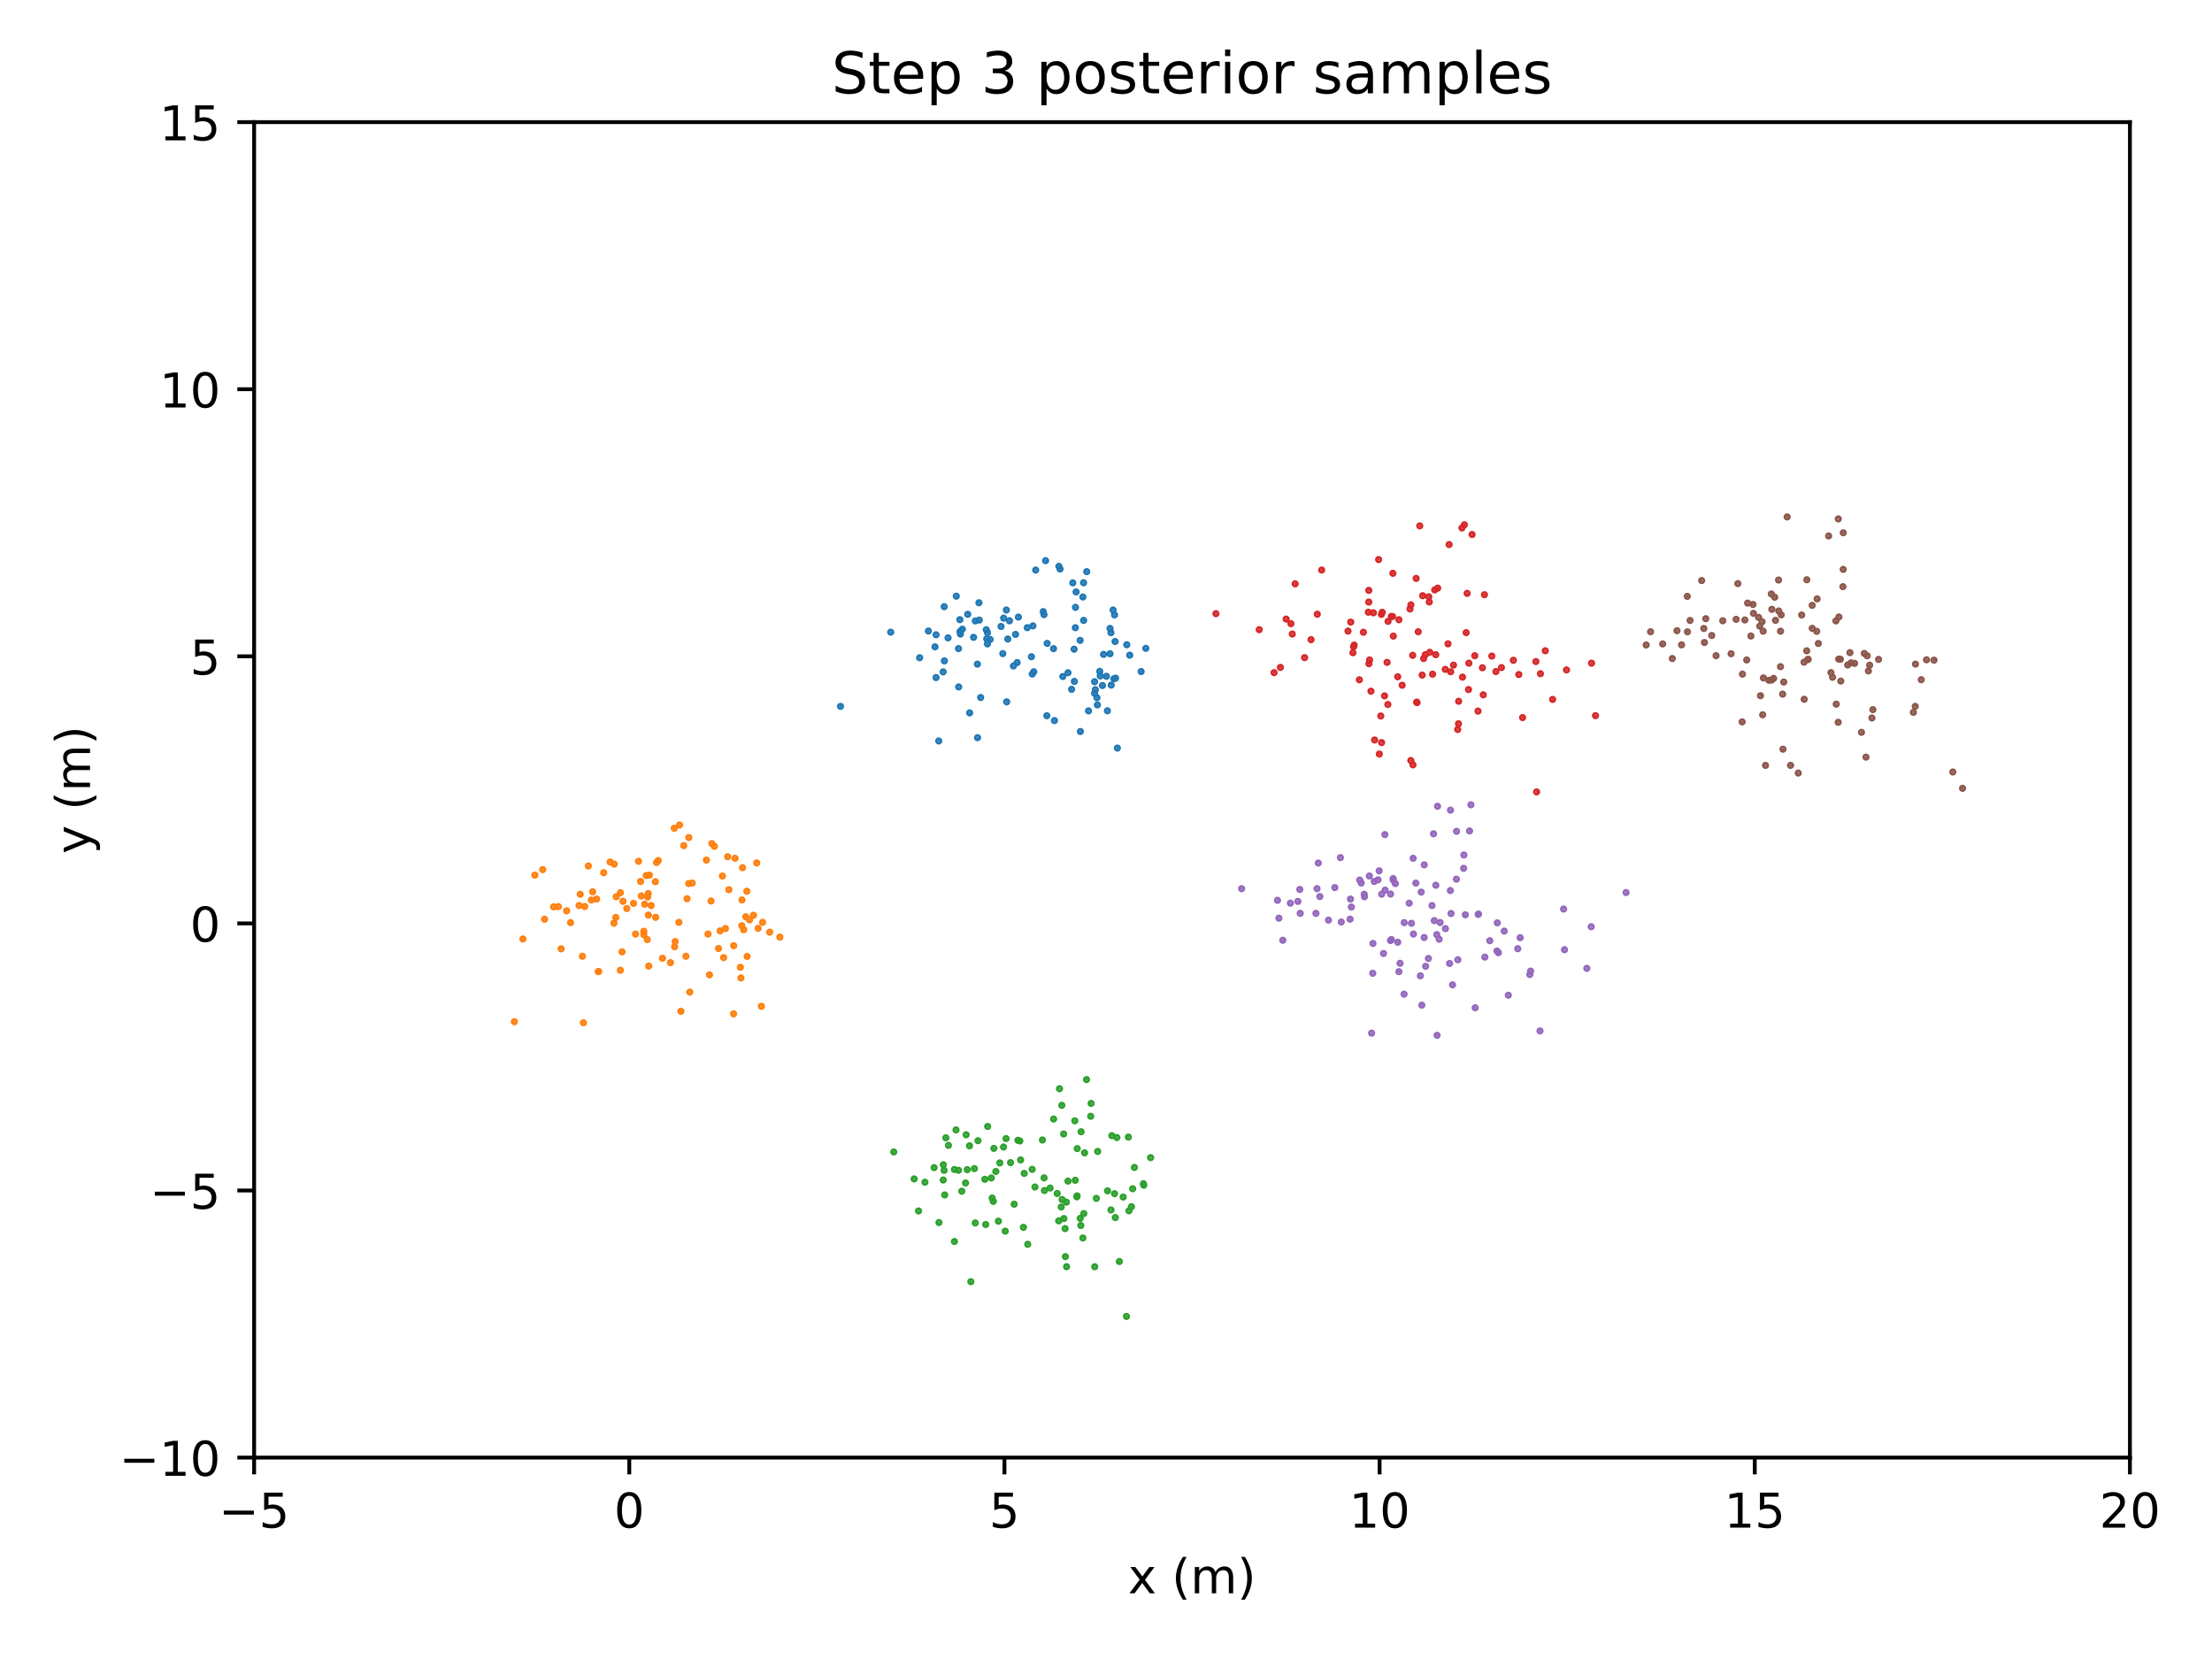 <?xml version="1.0" encoding="utf-8" standalone="no"?>
<!DOCTYPE svg PUBLIC "-//W3C//DTD SVG 1.1//EN"
  "http://www.w3.org/Graphics/SVG/1.1/DTD/svg11.dtd">
<!-- Created with matplotlib (https://matplotlib.org/) -->
<svg height="345.6pt" version="1.1" viewBox="0 0 460.8 345.6" width="460.8pt" xmlns="http://www.w3.org/2000/svg" xmlns:xlink="http://www.w3.org/1999/xlink">
 <defs>
  <style type="text/css">
*{stroke-linecap:butt;stroke-linejoin:round;}
  </style>
 </defs>
 <g id="figure_1">
  <g id="patch_1">
   <path d="M 0 345.6 
L 460.8 345.6 
L 460.8 0 
L 0 0 
z
" style="fill:#ffffff;"/>
  </g>
  <g id="axes_1">
   <g id="patch_2">
    <path d="M 52.94 303.64 
L 443.7 303.64 
L 443.7 25.44 
L 52.94 25.44 
z
" style="fill:#ffffff;"/>
   </g>
   <g id="PathCollection_1">
    <defs>
     <path d="M 0 0.25 
C 0.066 0.25 0.13 0.224 0.177 0.177 
C 0.224 0.13 0.25 0.066 0.25 0 
C 0.25 -0.066 0.224 -0.13 0.177 -0.177 
C 0.13 -0.224 0.066 -0.25 0 -0.25 
C -0.066 -0.25 -0.13 -0.224 -0.177 -0.177 
C -0.224 -0.13 -0.25 -0.066 -0.25 0 
C -0.25 0.066 -0.224 0.13 -0.177 0.177 
C -0.13 0.224 -0.066 0.25 0 0.25 
z
" id="mff78866eb5" style="stroke:#1f77b4;"/>
    </defs>
    <g clip-path="url(#p386e1d058e)">
     <use style="fill:#1f77b4;stroke:#1f77b4;" x="234.729" xlink:href="#mff78866eb5" y="134.31"/>
     <use style="fill:#1f77b4;stroke:#1f77b4;" x="232.397" xlink:href="#mff78866eb5" y="141.267"/>
     <use style="fill:#1f77b4;stroke:#1f77b4;" x="193.4" xlink:href="#mff78866eb5" y="131.45"/>
     <use style="fill:#1f77b4;stroke:#1f77b4;" x="185.547" xlink:href="#mff78866eb5" y="131.699"/>
     <use style="fill:#1f77b4;stroke:#1f77b4;" x="209.071" xlink:href="#mff78866eb5" y="128.768"/>
     <use style="fill:#1f77b4;stroke:#1f77b4;" x="231.872" xlink:href="#mff78866eb5" y="127.079"/>
     <use style="fill:#1f77b4;stroke:#1f77b4;" x="204.008" xlink:href="#mff78866eb5" y="129.167"/>
     <use style="fill:#1f77b4;stroke:#1f77b4;" x="232.055" xlink:href="#mff78866eb5" y="141.405"/>
     <use style="fill:#1f77b4;stroke:#1f77b4;" x="225.585" xlink:href="#mff78866eb5" y="124.371"/>
     <use style="fill:#1f77b4;stroke:#1f77b4;" x="228.514" xlink:href="#mff78866eb5" y="145.348"/>
     <use style="fill:#1f77b4;stroke:#1f77b4;" x="203.188" xlink:href="#mff78866eb5" y="129.353"/>
     <use style="fill:#1f77b4;stroke:#1f77b4;" x="194.775" xlink:href="#mff78866eb5" y="134.747"/>
     <use style="fill:#1f77b4;stroke:#1f77b4;" x="232.768" xlink:href="#mff78866eb5" y="155.839"/>
     <use style="fill:#1f77b4;stroke:#1f77b4;" x="175.09" xlink:href="#mff78866eb5" y="147.152"/>
     <use style="fill:#1f77b4;stroke:#1f77b4;" x="201.995" xlink:href="#mff78866eb5" y="148.506"/>
     <use style="fill:#1f77b4;stroke:#1f77b4;" x="205.55" xlink:href="#mff78866eb5" y="133.076"/>
     <use style="fill:#1f77b4;stroke:#1f77b4;" x="223.807" xlink:href="#mff78866eb5" y="141.95"/>
     <use style="fill:#1f77b4;stroke:#1f77b4;" x="224.014" xlink:href="#mff78866eb5" y="130.763"/>
     <use style="fill:#1f77b4;stroke:#1f77b4;" x="219.467" xlink:href="#mff78866eb5" y="135.125"/>
     <use style="fill:#1f77b4;stroke:#1f77b4;" x="232.179" xlink:href="#mff78866eb5" y="128.097"/>
     <use style="fill:#1f77b4;stroke:#1f77b4;" x="225.007" xlink:href="#mff78866eb5" y="133.403"/>
     <use style="fill:#1f77b4;stroke:#1f77b4;" x="205.45" xlink:href="#mff78866eb5" y="131.184"/>
     <use style="fill:#1f77b4;stroke:#1f77b4;" x="226.383" xlink:href="#mff78866eb5" y="119.085"/>
     <use style="fill:#1f77b4;stroke:#1f77b4;" x="217.814" xlink:href="#mff78866eb5" y="116.797"/>
     <use style="fill:#1f77b4;stroke:#1f77b4;" x="209.941" xlink:href="#mff78866eb5" y="133.123"/>
     <use style="fill:#1f77b4;stroke:#1f77b4;" x="231.489" xlink:href="#mff78866eb5" y="142.719"/>
     <use style="fill:#1f77b4;stroke:#1f77b4;" x="209.708" xlink:href="#mff78866eb5" y="146.207"/>
     <use style="fill:#1f77b4;stroke:#1f77b4;" x="209.642" xlink:href="#mff78866eb5" y="127.076"/>
     <use style="fill:#1f77b4;stroke:#1f77b4;" x="211.888" xlink:href="#mff78866eb5" y="138.028"/>
     <use style="fill:#1f77b4;stroke:#1f77b4;" x="212.151" xlink:href="#mff78866eb5" y="128.55"/>
     <use style="fill:#1f77b4;stroke:#1f77b4;" x="225.743" xlink:href="#mff78866eb5" y="129.243"/>
     <use style="fill:#1f77b4;stroke:#1f77b4;" x="215.036" xlink:href="#mff78866eb5" y="140.421"/>
     <use style="fill:#1f77b4;stroke:#1f77b4;" x="199.675" xlink:href="#mff78866eb5" y="135.115"/>
     <use style="fill:#1f77b4;stroke:#1f77b4;" x="196.733" xlink:href="#mff78866eb5" y="137.678"/>
     <use style="fill:#1f77b4;stroke:#1f77b4;" x="205.698" xlink:href="#mff78866eb5" y="134.141"/>
     <use style="fill:#1f77b4;stroke:#1f77b4;" x="205.708" xlink:href="#mff78866eb5" y="131.812"/>
     <use style="fill:#1f77b4;stroke:#1f77b4;" x="229.196" xlink:href="#mff78866eb5" y="140.809"/>
     <use style="fill:#1f77b4;stroke:#1f77b4;" x="199.71" xlink:href="#mff78866eb5" y="143.096"/>
     <use style="fill:#1f77b4;stroke:#1f77b4;" x="235.339" xlink:href="#mff78866eb5" y="136.481"/>
     <use style="fill:#1f77b4;stroke:#1f77b4;" x="215.177" xlink:href="#mff78866eb5" y="130.378"/>
     <use style="fill:#1f77b4;stroke:#1f77b4;" x="228.603" xlink:href="#mff78866eb5" y="146.846"/>
     <use style="fill:#1f77b4;stroke:#1f77b4;" x="223.477" xlink:href="#mff78866eb5" y="121.416"/>
     <use style="fill:#1f77b4;stroke:#1f77b4;" x="228.022" xlink:href="#mff78866eb5" y="142.008"/>
     <use style="fill:#1f77b4;stroke:#1f77b4;" x="229.893" xlink:href="#mff78866eb5" y="136.322"/>
     <use style="fill:#1f77b4;stroke:#1f77b4;" x="221.41" xlink:href="#mff78866eb5" y="140.923"/>
     <use style="fill:#1f77b4;stroke:#1f77b4;" x="229.66" xlink:href="#mff78866eb5" y="142.808"/>
     <use style="fill:#1f77b4;stroke:#1f77b4;" x="196.473" xlink:href="#mff78866eb5" y="139.958"/>
     <use style="fill:#1f77b4;stroke:#1f77b4;" x="218.142" xlink:href="#mff78866eb5" y="134.034"/>
     <use style="fill:#1f77b4;stroke:#1f77b4;" x="231.429" xlink:href="#mff78866eb5" y="131.795"/>
     <use style="fill:#1f77b4;stroke:#1f77b4;" x="225.726" xlink:href="#mff78866eb5" y="121.398"/>
     <use style="fill:#1f77b4;stroke:#1f77b4;" x="230.693" xlink:href="#mff78866eb5" y="148.065"/>
     <use style="fill:#1f77b4;stroke:#1f77b4;" x="231.238" xlink:href="#mff78866eb5" y="136.191"/>
     <use style="fill:#1f77b4;stroke:#1f77b4;" x="200.071" xlink:href="#mff78866eb5" y="132.09"/>
     <use style="fill:#1f77b4;stroke:#1f77b4;" x="215.357" xlink:href="#mff78866eb5" y="139.94"/>
     <use style="fill:#1f77b4;stroke:#1f77b4;" x="208.903" xlink:href="#mff78866eb5" y="136.158"/>
     <use style="fill:#1f77b4;stroke:#1f77b4;" x="237.715" xlink:href="#mff78866eb5" y="139.895"/>
     <use style="fill:#1f77b4;stroke:#1f77b4;" x="224.042" xlink:href="#mff78866eb5" y="126.523"/>
     <use style="fill:#1f77b4;stroke:#1f77b4;" x="226.756" xlink:href="#mff78866eb5" y="148.087"/>
     <use style="fill:#1f77b4;stroke:#1f77b4;" x="223.75" xlink:href="#mff78866eb5" y="135.238"/>
     <use style="fill:#1f77b4;stroke:#1f77b4;" x="232.289" xlink:href="#mff78866eb5" y="133.636"/>
     <use style="fill:#1f77b4;stroke:#1f77b4;" x="220.833" xlink:href="#mff78866eb5" y="118.537"/>
     <use style="fill:#1f77b4;stroke:#1f77b4;" x="203.64" xlink:href="#mff78866eb5" y="153.672"/>
     <use style="fill:#1f77b4;stroke:#1f77b4;" x="191.578" xlink:href="#mff78866eb5" y="137.014"/>
     <use style="fill:#1f77b4;stroke:#1f77b4;" x="211.555" xlink:href="#mff78866eb5" y="132.156"/>
     <use style="fill:#1f77b4;stroke:#1f77b4;" x="199.986" xlink:href="#mff78866eb5" y="131.563"/>
     <use style="fill:#1f77b4;stroke:#1f77b4;" x="222.486" xlink:href="#mff78866eb5" y="140.148"/>
     <use style="fill:#1f77b4;stroke:#1f77b4;" x="195.004" xlink:href="#mff78866eb5" y="132.24"/>
     <use style="fill:#1f77b4;stroke:#1f77b4;" x="204.287" xlink:href="#mff78866eb5" y="145.305"/>
     <use style="fill:#1f77b4;stroke:#1f77b4;" x="238.694" xlink:href="#mff78866eb5" y="135.06"/>
     <use style="fill:#1f77b4;stroke:#1f77b4;" x="229.096" xlink:href="#mff78866eb5" y="139.862"/>
     <use style="fill:#1f77b4;stroke:#1f77b4;" x="219.657" xlink:href="#mff78866eb5" y="150.112"/>
     <use style="fill:#1f77b4;stroke:#1f77b4;" x="224.17" xlink:href="#mff78866eb5" y="123.308"/>
     <use style="fill:#1f77b4;stroke:#1f77b4;" x="211.109" xlink:href="#mff78866eb5" y="138.74"/>
     <use style="fill:#1f77b4;stroke:#1f77b4;" x="201.593" xlink:href="#mff78866eb5" y="127.969"/>
     <use style="fill:#1f77b4;stroke:#1f77b4;" x="203.929" xlink:href="#mff78866eb5" y="125.565"/>
     <use style="fill:#1f77b4;stroke:#1f77b4;" x="230.494" xlink:href="#mff78866eb5" y="140.887"/>
     <use style="fill:#1f77b4;stroke:#1f77b4;" x="215.752" xlink:href="#mff78866eb5" y="118.754"/>
     <use style="fill:#1f77b4;stroke:#1f77b4;" x="197.497" xlink:href="#mff78866eb5" y="132.877"/>
     <use style="fill:#1f77b4;stroke:#1f77b4;" x="208.536" xlink:href="#mff78866eb5" y="130.505"/>
     <use style="fill:#1f77b4;stroke:#1f77b4;" x="199.21" xlink:href="#mff78866eb5" y="124.192"/>
     <use style="fill:#1f77b4;stroke:#1f77b4;" x="220.582" xlink:href="#mff78866eb5" y="117.975"/>
     <use style="fill:#1f77b4;stroke:#1f77b4;" x="196.688" xlink:href="#mff78866eb5" y="126.381"/>
     <use style="fill:#1f77b4;stroke:#1f77b4;" x="228.182" xlink:href="#mff78866eb5" y="143.68"/>
     <use style="fill:#1f77b4;stroke:#1f77b4;" x="218.077" xlink:href="#mff78866eb5" y="149.099"/>
     <use style="fill:#1f77b4;stroke:#1f77b4;" x="228.019" xlink:href="#mff78866eb5" y="144.433"/>
     <use style="fill:#1f77b4;stroke:#1f77b4;" x="203.607" xlink:href="#mff78866eb5" y="138.356"/>
     <use style="fill:#1f77b4;stroke:#1f77b4;" x="194.996" xlink:href="#mff78866eb5" y="141.151"/>
     <use style="fill:#1f77b4;stroke:#1f77b4;" x="217.485" xlink:href="#mff78866eb5" y="128.035"/>
     <use style="fill:#1f77b4;stroke:#1f77b4;" x="225.06" xlink:href="#mff78866eb5" y="152.38"/>
     <use style="fill:#1f77b4;stroke:#1f77b4;" x="200.478" xlink:href="#mff78866eb5" y="131.076"/>
     <use style="fill:#1f77b4;stroke:#1f77b4;" x="195.559" xlink:href="#mff78866eb5" y="154.356"/>
     <use style="fill:#1f77b4;stroke:#1f77b4;" x="217.32" xlink:href="#mff78866eb5" y="127.412"/>
     <use style="fill:#1f77b4;stroke:#1f77b4;" x="231.241" xlink:href="#mff78866eb5" y="130.92"/>
     <use style="fill:#1f77b4;stroke:#1f77b4;" x="223.236" xlink:href="#mff78866eb5" y="143.597"/>
     <use style="fill:#1f77b4;stroke:#1f77b4;" x="202.808" xlink:href="#mff78866eb5" y="132.765"/>
     <use style="fill:#1f77b4;stroke:#1f77b4;" x="199.957" xlink:href="#mff78866eb5" y="129.087"/>
     <use style="fill:#1f77b4;stroke:#1f77b4;" x="214.865" xlink:href="#mff78866eb5" y="136.81"/>
     <use style="fill:#1f77b4;stroke:#1f77b4;" x="210.286" xlink:href="#mff78866eb5" y="129.318"/>
     <use style="fill:#1f77b4;stroke:#1f77b4;" x="213.999" xlink:href="#mff78866eb5" y="130.757"/>
     <use style="fill:#1f77b4;stroke:#1f77b4;" x="206.259" xlink:href="#mff78866eb5" y="133.206"/>
    </g>
   </g>
   <g id="PathCollection_2">
    <defs>
     <path d="M 0 0.25 
C 0.066 0.25 0.13 0.224 0.177 0.177 
C 0.224 0.13 0.25 0.066 0.25 0 
C 0.25 -0.066 0.224 -0.13 0.177 -0.177 
C 0.13 -0.224 0.066 -0.25 0 -0.25 
C -0.066 -0.25 -0.13 -0.224 -0.177 -0.177 
C -0.224 -0.13 -0.25 -0.066 -0.25 0 
C -0.25 0.066 -0.224 0.13 -0.177 0.177 
C -0.13 0.224 -0.066 0.25 0 0.25 
z
" id="md05334f71f" style="stroke:#ff7f0e;"/>
    </defs>
    <g clip-path="url(#p386e1d058e)">
     <use style="fill:#ff7f0e;stroke:#ff7f0e;" x="150.492" xlink:href="#md05334f71f" y="182.496"/>
     <use style="fill:#ff7f0e;stroke:#ff7f0e;" x="154.923" xlink:href="#md05334f71f" y="193.674"/>
     <use style="fill:#ff7f0e;stroke:#ff7f0e;" x="118.045" xlink:href="#md05334f71f" y="189.733"/>
     <use style="fill:#ff7f0e;stroke:#ff7f0e;" x="111.426" xlink:href="#md05334f71f" y="182.303"/>
     <use style="fill:#ff7f0e;stroke:#ff7f0e;" x="134.619" xlink:href="#md05334f71f" y="182.397"/>
     <use style="fill:#ff7f0e;stroke:#ff7f0e;" x="157.638" xlink:href="#md05334f71f" y="179.765"/>
     <use style="fill:#ff7f0e;stroke:#ff7f0e;" x="127.103" xlink:href="#md05334f71f" y="179.563"/>
     <use style="fill:#ff7f0e;stroke:#ff7f0e;" x="157.932" xlink:href="#md05334f71f" y="193.393"/>
     <use style="fill:#ff7f0e;stroke:#ff7f0e;" x="158.865" xlink:href="#md05334f71f" y="192.139"/>
     <use style="fill:#ff7f0e;stroke:#ff7f0e;" x="155.636" xlink:href="#md05334f71f" y="199.243"/>
     <use style="fill:#ff7f0e;stroke:#ff7f0e;" x="128.382" xlink:href="#md05334f71f" y="186.803"/>
     <use style="fill:#ff7f0e;stroke:#ff7f0e;" x="121.804" xlink:href="#md05334f71f" y="188.839"/>
     <use style="fill:#ff7f0e;stroke:#ff7f0e;" x="154.353" xlink:href="#md05334f71f" y="203.729"/>
     <use style="fill:#ff7f0e;stroke:#ff7f0e;" x="124.625" xlink:href="#md05334f71f" y="202.396"/>
     <use style="fill:#ff7f0e;stroke:#ff7f0e;" x="124.713" xlink:href="#md05334f71f" y="202.378"/>
     <use style="fill:#ff7f0e;stroke:#ff7f0e;" x="129.244" xlink:href="#md05334f71f" y="185.966"/>
     <use style="fill:#ff7f0e;stroke:#ff7f0e;" x="147.801" xlink:href="#md05334f71f" y="203.071"/>
     <use style="fill:#ff7f0e;stroke:#ff7f0e;" x="143.47" xlink:href="#md05334f71f" y="184.056"/>
     <use style="fill:#ff7f0e;stroke:#ff7f0e;" x="134.128" xlink:href="#md05334f71f" y="194.711"/>
     <use style="fill:#ff7f0e;stroke:#ff7f0e;" x="155.581" xlink:href="#md05334f71f" y="185.663"/>
     <use style="fill:#ff7f0e;stroke:#ff7f0e;" x="148.13" xlink:href="#md05334f71f" y="187.697"/>
     <use style="fill:#ff7f0e;stroke:#ff7f0e;" x="129.791" xlink:href="#md05334f71f" y="187.752"/>
     <use style="fill:#ff7f0e;stroke:#ff7f0e;" x="148.819" xlink:href="#md05334f71f" y="176.305"/>
     <use style="fill:#ff7f0e;stroke:#ff7f0e;" x="141.564" xlink:href="#md05334f71f" y="171.862"/>
     <use style="fill:#ff7f0e;stroke:#ff7f0e;" x="135.038" xlink:href="#md05334f71f" y="186.142"/>
     <use style="fill:#ff7f0e;stroke:#ff7f0e;" x="154.535" xlink:href="#md05334f71f" y="192.838"/>
     <use style="fill:#ff7f0e;stroke:#ff7f0e;" x="138.01" xlink:href="#md05334f71f" y="199.625"/>
     <use style="fill:#ff7f0e;stroke:#ff7f0e;" x="133.439" xlink:href="#md05334f71f" y="183.626"/>
     <use style="fill:#ff7f0e;stroke:#ff7f0e;" x="132.393" xlink:href="#md05334f71f" y="194.583"/>
     <use style="fill:#ff7f0e;stroke:#ff7f0e;" x="127.95" xlink:href="#md05334f71f" y="180.011"/>
     <use style="fill:#ff7f0e;stroke:#ff7f0e;" x="154.677" xlink:href="#md05334f71f" y="180.753"/>
     <use style="fill:#ff7f0e;stroke:#ff7f0e;" x="136.576" xlink:href="#md05334f71f" y="191.104"/>
     <use style="fill:#ff7f0e;stroke:#ff7f0e;" x="118.861" xlink:href="#md05334f71f" y="192.208"/>
     <use style="fill:#ff7f0e;stroke:#ff7f0e;" x="108.936" xlink:href="#md05334f71f" y="195.602"/>
     <use style="fill:#ff7f0e;stroke:#ff7f0e;" x="135.28" xlink:href="#md05334f71f" y="182.312"/>
     <use style="fill:#ff7f0e;stroke:#ff7f0e;" x="136.52" xlink:href="#md05334f71f" y="183.677"/>
     <use style="fill:#ff7f0e;stroke:#ff7f0e;" x="160.343" xlink:href="#md05334f71f" y="194.184"/>
     <use style="fill:#ff7f0e;stroke:#ff7f0e;" x="121.315" xlink:href="#md05334f71f" y="199.205"/>
     <use style="fill:#ff7f0e;stroke:#ff7f0e;" x="147.497" xlink:href="#md05334f71f" y="194.581"/>
     <use style="fill:#ff7f0e;stroke:#ff7f0e;" x="136.766" xlink:href="#md05334f71f" y="179.675"/>
     <use style="fill:#ff7f0e;stroke:#ff7f0e;" x="149.68" xlink:href="#md05334f71f" y="197.592"/>
     <use style="fill:#ff7f0e;stroke:#ff7f0e;" x="147.156" xlink:href="#md05334f71f" y="179.176"/>
     <use style="fill:#ff7f0e;stroke:#ff7f0e;" x="142.886" xlink:href="#md05334f71f" y="199.207"/>
     <use style="fill:#ff7f0e;stroke:#ff7f0e;" x="154.564" xlink:href="#md05334f71f" y="187.467"/>
     <use style="fill:#ff7f0e;stroke:#ff7f0e;" x="140.643" xlink:href="#md05334f71f" y="196.141"/>
     <use style="fill:#ff7f0e;stroke:#ff7f0e;" x="150.741" xlink:href="#md05334f71f" y="199.49"/>
     <use style="fill:#ff7f0e;stroke:#ff7f0e;" x="115.317" xlink:href="#md05334f71f" y="188.909"/>
     <use style="fill:#ff7f0e;stroke:#ff7f0e;" x="134.915" xlink:href="#md05334f71f" y="186.863"/>
     <use style="fill:#ff7f0e;stroke:#ff7f0e;" x="153.116" xlink:href="#md05334f71f" y="178.796"/>
     <use style="fill:#ff7f0e;stroke:#ff7f0e;" x="148.294" xlink:href="#md05334f71f" y="175.729"/>
     <use style="fill:#ff7f0e;stroke:#ff7f0e;" x="158.606" xlink:href="#md05334f71f" y="209.622"/>
     <use style="fill:#ff7f0e;stroke:#ff7f0e;" x="155.366" xlink:href="#md05334f71f" y="190.982"/>
     <use style="fill:#ff7f0e;stroke:#ff7f0e;" x="123.188" xlink:href="#md05334f71f" y="187.495"/>
     <use style="fill:#ff7f0e;stroke:#ff7f0e;" x="134.84" xlink:href="#md05334f71f" y="195.738"/>
     <use style="fill:#ff7f0e;stroke:#ff7f0e;" x="134.296" xlink:href="#md05334f71f" y="188.361"/>
     <use style="fill:#ff7f0e;stroke:#ff7f0e;" x="162.456" xlink:href="#md05334f71f" y="195.221"/>
     <use style="fill:#ff7f0e;stroke:#ff7f0e;" x="143.123" xlink:href="#md05334f71f" y="187.216"/>
     <use style="fill:#ff7f0e;stroke:#ff7f0e;" x="154.23" xlink:href="#md05334f71f" y="201.503"/>
     <use style="fill:#ff7f0e;stroke:#ff7f0e;" x="141.419" xlink:href="#md05334f71f" y="192.137"/>
     <use style="fill:#ff7f0e;stroke:#ff7f0e;" x="156.137" xlink:href="#md05334f71f" y="191.621"/>
     <use style="fill:#ff7f0e;stroke:#ff7f0e;" x="143.495" xlink:href="#md05334f71f" y="174.476"/>
     <use style="fill:#ff7f0e;stroke:#ff7f0e;" x="121.541" xlink:href="#md05334f71f" y="213.059"/>
     <use style="fill:#ff7f0e;stroke:#ff7f0e;" x="113.433" xlink:href="#md05334f71f" y="191.493"/>
     <use style="fill:#ff7f0e;stroke:#ff7f0e;" x="135.066" xlink:href="#md05334f71f" y="190.637"/>
     <use style="fill:#ff7f0e;stroke:#ff7f0e;" x="128.28" xlink:href="#md05334f71f" y="191.126"/>
     <use style="fill:#ff7f0e;stroke:#ff7f0e;" x="140.528" xlink:href="#md05334f71f" y="197.22"/>
     <use style="fill:#ff7f0e;stroke:#ff7f0e;" x="116.315" xlink:href="#md05334f71f" y="188.864"/>
     <use style="fill:#ff7f0e;stroke:#ff7f0e;" x="129.233" xlink:href="#md05334f71f" y="202.122"/>
     <use style="fill:#ff7f0e;stroke:#ff7f0e;" x="156.964" xlink:href="#md05334f71f" y="190.664"/>
     <use style="fill:#ff7f0e;stroke:#ff7f0e;" x="151.12" xlink:href="#md05334f71f" y="193.428"/>
     <use style="fill:#ff7f0e;stroke:#ff7f0e;" x="141.844" xlink:href="#md05334f71f" y="210.666"/>
     <use style="fill:#ff7f0e;stroke:#ff7f0e;" x="144.203" xlink:href="#md05334f71f" y="183.956"/>
     <use style="fill:#ff7f0e;stroke:#ff7f0e;" x="129.588" xlink:href="#md05334f71f" y="198.287"/>
     <use style="fill:#ff7f0e;stroke:#ff7f0e;" x="125.762" xlink:href="#md05334f71f" y="181.807"/>
     <use style="fill:#ff7f0e;stroke:#ff7f0e;" x="133.009" xlink:href="#md05334f71f" y="179.421"/>
     <use style="fill:#ff7f0e;stroke:#ff7f0e;" x="135.147" xlink:href="#md05334f71f" y="201.247"/>
     <use style="fill:#ff7f0e;stroke:#ff7f0e;" x="140.464" xlink:href="#md05334f71f" y="172.539"/>
     <use style="fill:#ff7f0e;stroke:#ff7f0e;" x="123.465" xlink:href="#md05334f71f" y="185.781"/>
     <use style="fill:#ff7f0e;stroke:#ff7f0e;" x="134.117" xlink:href="#md05334f71f" y="194.004"/>
     <use style="fill:#ff7f0e;stroke:#ff7f0e;" x="113.053" xlink:href="#md05334f71f" y="181.153"/>
     <use style="fill:#ff7f0e;stroke:#ff7f0e;" x="142.437" xlink:href="#md05334f71f" y="176.164"/>
     <use style="fill:#ff7f0e;stroke:#ff7f0e;" x="122.567" xlink:href="#md05334f71f" y="180.394"/>
     <use style="fill:#ff7f0e;stroke:#ff7f0e;" x="152.842" xlink:href="#md05334f71f" y="197.001"/>
     <use style="fill:#ff7f0e;stroke:#ff7f0e;" x="152.816" xlink:href="#md05334f71f" y="211.2"/>
     <use style="fill:#ff7f0e;stroke:#ff7f0e;" x="150.009" xlink:href="#md05334f71f" y="193.915"/>
     <use style="fill:#ff7f0e;stroke:#ff7f0e;" x="127.895" xlink:href="#md05334f71f" y="192.313"/>
     <use style="fill:#ff7f0e;stroke:#ff7f0e;" x="116.893" xlink:href="#md05334f71f" y="197.659"/>
     <use style="fill:#ff7f0e;stroke:#ff7f0e;" x="137.13" xlink:href="#md05334f71f" y="179.271"/>
     <use style="fill:#ff7f0e;stroke:#ff7f0e;" x="143.693" xlink:href="#md05334f71f" y="206.669"/>
     <use style="fill:#ff7f0e;stroke:#ff7f0e;" x="120.642" xlink:href="#md05334f71f" y="188.634"/>
     <use style="fill:#ff7f0e;stroke:#ff7f0e;" x="107.149" xlink:href="#md05334f71f" y="212.842"/>
     <use style="fill:#ff7f0e;stroke:#ff7f0e;" x="151.588" xlink:href="#md05334f71f" y="178.471"/>
     <use style="fill:#ff7f0e;stroke:#ff7f0e;" x="151.832" xlink:href="#md05334f71f" y="185.345"/>
     <use style="fill:#ff7f0e;stroke:#ff7f0e;" x="139.662" xlink:href="#md05334f71f" y="200.536"/>
     <use style="fill:#ff7f0e;stroke:#ff7f0e;" x="120.869" xlink:href="#md05334f71f" y="186.287"/>
     <use style="fill:#ff7f0e;stroke:#ff7f0e;" x="124.29" xlink:href="#md05334f71f" y="187.279"/>
     <use style="fill:#ff7f0e;stroke:#ff7f0e;" x="135.65" xlink:href="#md05334f71f" y="188.641"/>
     <use style="fill:#ff7f0e;stroke:#ff7f0e;" x="131.973" xlink:href="#md05334f71f" y="188.19"/>
     <use style="fill:#ff7f0e;stroke:#ff7f0e;" x="133.595" xlink:href="#md05334f71f" y="186.642"/>
     <use style="fill:#ff7f0e;stroke:#ff7f0e;" x="130.57" xlink:href="#md05334f71f" y="189.261"/>
    </g>
   </g>
   <g id="PathCollection_3">
    <defs>
     <path d="M 0 0.25 
C 0.066 0.25 0.13 0.224 0.177 0.177 
C 0.224 0.13 0.25 0.066 0.25 0 
C 0.25 -0.066 0.224 -0.13 0.177 -0.177 
C 0.13 -0.224 0.066 -0.25 0 -0.25 
C -0.066 -0.25 -0.13 -0.224 -0.177 -0.177 
C -0.224 -0.13 -0.25 -0.066 -0.25 0 
C -0.25 0.066 -0.224 0.13 -0.177 0.177 
C -0.13 0.224 -0.066 0.25 0 0.25 
z
" id="m491c93c8c8" style="stroke:#2ca02c;"/>
    </defs>
    <g clip-path="url(#p386e1d058e)">
     <use style="fill:#2ca02c;stroke:#2ca02c;" x="228.671" xlink:href="#m491c93c8c8" y="239.866"/>
     <use style="fill:#2ca02c;stroke:#2ca02c;" x="232.34" xlink:href="#m491c93c8c8" y="253.647"/>
     <use style="fill:#2ca02c;stroke:#2ca02c;" x="196.675" xlink:href="#m491c93c8c8" y="243.803"/>
     <use style="fill:#2ca02c;stroke:#2ca02c;" x="186.181" xlink:href="#m491c93c8c8" y="239.966"/>
     <use style="fill:#2ca02c;stroke:#2ca02c;" x="207.037" xlink:href="#m491c93c8c8" y="239.23"/>
     <use style="fill:#2ca02c;stroke:#2ca02c;" x="232.662" xlink:href="#m491c93c8c8" y="236.97"/>
     <use style="fill:#2ca02c;stroke:#2ca02c;" x="205.745" xlink:href="#m491c93c8c8" y="234.661"/>
     <use style="fill:#2ca02c;stroke:#2ca02c;" x="231.435" xlink:href="#m491c93c8c8" y="252.051"/>
     <use style="fill:#2ca02c;stroke:#2ca02c;" x="238.271" xlink:href="#m491c93c8c8" y="246.899"/>
     <use style="fill:#2ca02c;stroke:#2ca02c;" x="224.331" xlink:href="#m491c93c8c8" y="249.319"/>
     <use style="fill:#2ca02c;stroke:#2ca02c;" x="212.61" xlink:href="#m491c93c8c8" y="241.642"/>
     <use style="fill:#2ca02c;stroke:#2ca02c;" x="196.794" xlink:href="#m491c93c8c8" y="248.93"/>
     <use style="fill:#2ca02c;stroke:#2ca02c;" x="234.665" xlink:href="#m491c93c8c8" y="274.235"/>
     <use style="fill:#2ca02c;stroke:#2ca02c;" x="207.985" xlink:href="#m491c93c8c8" y="254.392"/>
     <use style="fill:#2ca02c;stroke:#2ca02c;" x="205.337" xlink:href="#m491c93c8c8" y="255.085"/>
     <use style="fill:#2ca02c;stroke:#2ca02c;" x="202.976" xlink:href="#m491c93c8c8" y="243.45"/>
     <use style="fill:#2ca02c;stroke:#2ca02c;" x="221.873" xlink:href="#m491c93c8c8" y="255.934"/>
     <use style="fill:#2ca02c;stroke:#2ca02c;" x="224.4" xlink:href="#m491c93c8c8" y="239.274"/>
     <use style="fill:#2ca02c;stroke:#2ca02c;" x="218.75" xlink:href="#m491c93c8c8" y="247.486"/>
     <use style="fill:#2ca02c;stroke:#2ca02c;" x="239.691" xlink:href="#m491c93c8c8" y="241.158"/>
     <use style="fill:#2ca02c;stroke:#2ca02c;" x="225.933" xlink:href="#m491c93c8c8" y="240.155"/>
     <use style="fill:#2ca02c;stroke:#2ca02c;" x="207.454" xlink:href="#m491c93c8c8" y="244.041"/>
     <use style="fill:#2ca02c;stroke:#2ca02c;" x="227.302" xlink:href="#m491c93c8c8" y="229.858"/>
     <use style="fill:#2ca02c;stroke:#2ca02c;" x="226.348" xlink:href="#m491c93c8c8" y="224.897"/>
     <use style="fill:#2ca02c;stroke:#2ca02c;" x="215.596" xlink:href="#m491c93c8c8" y="247.274"/>
     <use style="fill:#2ca02c;stroke:#2ca02c;" x="233.978" xlink:href="#m491c93c8c8" y="249.371"/>
     <use style="fill:#2ca02c;stroke:#2ca02c;" x="214.091" xlink:href="#m491c93c8c8" y="259.209"/>
     <use style="fill:#2ca02c;stroke:#2ca02c;" x="203.734" xlink:href="#m491c93c8c8" y="237.628"/>
     <use style="fill:#2ca02c;stroke:#2ca02c;" x="211.271" xlink:href="#m491c93c8c8" y="250.855"/>
     <use style="fill:#2ca02c;stroke:#2ca02c;" x="212.449" xlink:href="#m491c93c8c8" y="237.682"/>
     <use style="fill:#2ca02c;stroke:#2ca02c;" x="236.313" xlink:href="#m491c93c8c8" y="243.204"/>
     <use style="fill:#2ca02c;stroke:#2ca02c;" x="217.573" xlink:href="#m491c93c8c8" y="248.004"/>
     <use style="fill:#2ca02c;stroke:#2ca02c;" x="196.51" xlink:href="#m491c93c8c8" y="242.638"/>
     <use style="fill:#2ca02c;stroke:#2ca02c;" x="191.344" xlink:href="#m491c93c8c8" y="252.262"/>
     <use style="fill:#2ca02c;stroke:#2ca02c;" x="209.054" xlink:href="#m491c93c8c8" y="238.945"/>
     <use style="fill:#2ca02c;stroke:#2ca02c;" x="223.991" xlink:href="#m491c93c8c8" y="245.874"/>
     <use style="fill:#2ca02c;stroke:#2ca02c;" x="224.377" xlink:href="#m491c93c8c8" y="249.12"/>
     <use style="fill:#2ca02c;stroke:#2ca02c;" x="195.599" xlink:href="#m491c93c8c8" y="254.675"/>
     <use style="fill:#2ca02c;stroke:#2ca02c;" x="222.474" xlink:href="#m491c93c8c8" y="246.053"/>
     <use style="fill:#2ca02c;stroke:#2ca02c;" x="212.05" xlink:href="#m491c93c8c8" y="237.545"/>
     <use style="fill:#2ca02c;stroke:#2ca02c;" x="225.783" xlink:href="#m491c93c8c8" y="252.809"/>
     <use style="fill:#2ca02c;stroke:#2ca02c;" x="225.212" xlink:href="#m491c93c8c8" y="235.763"/>
     <use style="fill:#2ca02c;stroke:#2ca02c;" x="221.62" xlink:href="#m491c93c8c8" y="253.848"/>
     <use style="fill:#2ca02c;stroke:#2ca02c;" x="232.177" xlink:href="#m491c93c8c8" y="248.663"/>
     <use style="fill:#2ca02c;stroke:#2ca02c;" x="220.232" xlink:href="#m491c93c8c8" y="248.632"/>
     <use style="fill:#2ca02c;stroke:#2ca02c;" x="225.156" xlink:href="#m491c93c8c8" y="255.296"/>
     <use style="fill:#2ca02c;stroke:#2ca02c;" x="196.489" xlink:href="#m491c93c8c8" y="245.82"/>
     <use style="fill:#2ca02c;stroke:#2ca02c;" x="217.506" xlink:href="#m491c93c8c8" y="245.371"/>
     <use style="fill:#2ca02c;stroke:#2ca02c;" x="235.061" xlink:href="#m491c93c8c8" y="236.875"/>
     <use style="fill:#2ca02c;stroke:#2ca02c;" x="223.902" xlink:href="#m491c93c8c8" y="233.487"/>
     <use style="fill:#2ca02c;stroke:#2ca02c;" x="233.177" xlink:href="#m491c93c8c8" y="262.795"/>
     <use style="fill:#2ca02c;stroke:#2ca02c;" x="235.704" xlink:href="#m491c93c8c8" y="251.378"/>
     <use style="fill:#2ca02c;stroke:#2ca02c;" x="201.142" xlink:href="#m491c93c8c8" y="246.434"/>
     <use style="fill:#2ca02c;stroke:#2ca02c;" x="206.506" xlink:href="#m491c93c8c8" y="245.393"/>
     <use style="fill:#2ca02c;stroke:#2ca02c;" x="209.578" xlink:href="#m491c93c8c8" y="237.186"/>
     <use style="fill:#2ca02c;stroke:#2ca02c;" x="235.182" xlink:href="#m491c93c8c8" y="252.23"/>
     <use style="fill:#2ca02c;stroke:#2ca02c;" x="221.575" xlink:href="#m491c93c8c8" y="236.229"/>
     <use style="fill:#2ca02c;stroke:#2ca02c;" x="225.582" xlink:href="#m491c93c8c8" y="257.89"/>
     <use style="fill:#2ca02c;stroke:#2ca02c;" x="221.258" xlink:href="#m491c93c8c8" y="249.883"/>
     <use style="fill:#2ca02c;stroke:#2ca02c;" x="235.955" xlink:href="#m491c93c8c8" y="247.635"/>
     <use style="fill:#2ca02c;stroke:#2ca02c;" x="221.198" xlink:href="#m491c93c8c8" y="230.251"/>
     <use style="fill:#2ca02c;stroke:#2ca02c;" x="202.245" xlink:href="#m491c93c8c8" y="266.994"/>
     <use style="fill:#2ca02c;stroke:#2ca02c;" x="190.434" xlink:href="#m491c93c8c8" y="245.584"/>
     <use style="fill:#2ca02c;stroke:#2ca02c;" x="215.02" xlink:href="#m491c93c8c8" y="243.595"/>
     <use style="fill:#2ca02c;stroke:#2ca02c;" x="206.688" xlink:href="#m491c93c8c8" y="249.57"/>
     <use style="fill:#2ca02c;stroke:#2ca02c;" x="221.078" xlink:href="#m491c93c8c8" y="251.439"/>
     <use style="fill:#2ca02c;stroke:#2ca02c;" x="192.679" xlink:href="#m491c93c8c8" y="246.278"/>
     <use style="fill:#2ca02c;stroke:#2ca02c;" x="209.405" xlink:href="#m491c93c8c8" y="256.466"/>
     <use style="fill:#2ca02c;stroke:#2ca02c;" x="238.189" xlink:href="#m491c93c8c8" y="246.584"/>
     <use style="fill:#2ca02c;stroke:#2ca02c;" x="222.146" xlink:href="#m491c93c8c8" y="250.432"/>
     <use style="fill:#2ca02c;stroke:#2ca02c;" x="222.184" xlink:href="#m491c93c8c8" y="263.877"/>
     <use style="fill:#2ca02c;stroke:#2ca02c;" x="227.219" xlink:href="#m491c93c8c8" y="232.539"/>
     <use style="fill:#2ca02c;stroke:#2ca02c;" x="206.921" xlink:href="#m491c93c8c8" y="250.271"/>
     <use style="fill:#2ca02c;stroke:#2ca02c;" x="201.968" xlink:href="#m491c93c8c8" y="238.696"/>
     <use style="fill:#2ca02c;stroke:#2ca02c;" x="201.264" xlink:href="#m491c93c8c8" y="236.392"/>
     <use style="fill:#2ca02c;stroke:#2ca02c;" x="213.191" xlink:href="#m491c93c8c8" y="255.679"/>
     <use style="fill:#2ca02c;stroke:#2ca02c;" x="220.715" xlink:href="#m491c93c8c8" y="226.797"/>
     <use style="fill:#2ca02c;stroke:#2ca02c;" x="194.588" xlink:href="#m491c93c8c8" y="243.237"/>
     <use style="fill:#2ca02c;stroke:#2ca02c;" x="205.164" xlink:href="#m491c93c8c8" y="245.67"/>
     <use style="fill:#2ca02c;stroke:#2ca02c;" x="199.155" xlink:href="#m491c93c8c8" y="235.381"/>
     <use style="fill:#2ca02c;stroke:#2ca02c;" x="219.479" xlink:href="#m491c93c8c8" y="233.115"/>
     <use style="fill:#2ca02c;stroke:#2ca02c;" x="197.037" xlink:href="#m491c93c8c8" y="237.022"/>
     <use style="fill:#2ca02c;stroke:#2ca02c;" x="225.031" xlink:href="#m491c93c8c8" y="253.804"/>
     <use style="fill:#2ca02c;stroke:#2ca02c;" x="228.049" xlink:href="#m491c93c8c8" y="263.88"/>
     <use style="fill:#2ca02c;stroke:#2ca02c;" x="228.39" xlink:href="#m491c93c8c8" y="249.639"/>
     <use style="fill:#2ca02c;stroke:#2ca02c;" x="203.166" xlink:href="#m491c93c8c8" y="254.759"/>
     <use style="fill:#2ca02c;stroke:#2ca02c;" x="200.358" xlink:href="#m491c93c8c8" y="248.154"/>
     <use style="fill:#2ca02c;stroke:#2ca02c;" x="217.154" xlink:href="#m491c93c8c8" y="237.48"/>
     <use style="fill:#2ca02c;stroke:#2ca02c;" x="221.94" xlink:href="#m491c93c8c8" y="261.779"/>
     <use style="fill:#2ca02c;stroke:#2ca02c;" x="199.667" xlink:href="#m491c93c8c8" y="243.793"/>
     <use style="fill:#2ca02c;stroke:#2ca02c;" x="198.827" xlink:href="#m491c93c8c8" y="258.633"/>
     <use style="fill:#2ca02c;stroke:#2ca02c;" x="231.613" xlink:href="#m491c93c8c8" y="236.574"/>
     <use style="fill:#2ca02c;stroke:#2ca02c;" x="230.716" xlink:href="#m491c93c8c8" y="248.077"/>
     <use style="fill:#2ca02c;stroke:#2ca02c;" x="220.549" xlink:href="#m491c93c8c8" y="254.332"/>
     <use style="fill:#2ca02c;stroke:#2ca02c;" x="198.818" xlink:href="#m491c93c8c8" y="243.629"/>
     <use style="fill:#2ca02c;stroke:#2ca02c;" x="197.573" xlink:href="#m491c93c8c8" y="238.602"/>
     <use style="fill:#2ca02c;stroke:#2ca02c;" x="213.36" xlink:href="#m491c93c8c8" y="244.441"/>
     <use style="fill:#2ca02c;stroke:#2ca02c;" x="210.515" xlink:href="#m491c93c8c8" y="242.201"/>
     <use style="fill:#2ca02c;stroke:#2ca02c;" x="208.279" xlink:href="#m491c93c8c8" y="242.255"/>
     <use style="fill:#2ca02c;stroke:#2ca02c;" x="201.49" xlink:href="#m491c93c8c8" y="243.66"/>
    </g>
   </g>
   <g id="PathCollection_4">
    <defs>
     <path d="M 0 0.25 
C 0.066 0.25 0.13 0.224 0.177 0.177 
C 0.224 0.13 0.25 0.066 0.25 0 
C 0.25 -0.066 0.224 -0.13 0.177 -0.177 
C 0.13 -0.224 0.066 -0.25 0 -0.25 
C -0.066 -0.25 -0.13 -0.224 -0.177 -0.177 
C -0.224 -0.13 -0.25 -0.066 -0.25 0 
C -0.25 0.066 -0.224 0.13 -0.177 0.177 
C -0.13 0.224 -0.066 0.25 0 0.25 
z
" id="m79876dac72" style="stroke:#d62728;"/>
    </defs>
    <g clip-path="url(#p386e1d058e)">
     <use style="fill:#d62728;stroke:#d62728;" x="295.438" xlink:href="#m79876dac72" y="131.607"/>
     <use style="fill:#d62728;stroke:#d62728;" x="311.625" xlink:href="#m79876dac72" y="139.895"/>
     <use style="fill:#d62728;stroke:#d62728;" x="273.115" xlink:href="#m79876dac72" y="133.252"/>
     <use style="fill:#d62728;stroke:#d62728;" x="281.379" xlink:href="#m79876dac72" y="129.587"/>
     <use style="fill:#d62728;stroke:#d62728;" x="285.137" xlink:href="#m79876dac72" y="125.419"/>
     <use style="fill:#d62728;stroke:#d62728;" x="307.899" xlink:href="#m79876dac72" y="148.135"/>
     <use style="fill:#d62728;stroke:#d62728;" x="287.767" xlink:href="#m79876dac72" y="127.992"/>
     <use style="fill:#d62728;stroke:#d62728;" x="317.181" xlink:href="#m79876dac72" y="149.479"/>
     <use style="fill:#d62728;stroke:#d62728;" x="326.327" xlink:href="#m79876dac72" y="139.559"/>
     <use style="fill:#d62728;stroke:#d62728;" x="296.924" xlink:href="#m79876dac72" y="136.389"/>
     <use style="fill:#d62728;stroke:#d62728;" x="253.299" xlink:href="#m79876dac72" y="127.837"/>
     <use style="fill:#d62728;stroke:#d62728;" x="265.411" xlink:href="#m79876dac72" y="140.122"/>
     <use style="fill:#d62728;stroke:#d62728;" x="323.434" xlink:href="#m79876dac72" y="145.703"/>
     <use style="fill:#d62728;stroke:#d62728;" x="291.17" xlink:href="#m79876dac72" y="140.978"/>
     <use style="fill:#d62728;stroke:#d62728;" x="295.195" xlink:href="#m79876dac72" y="146.363"/>
     <use style="fill:#d62728;stroke:#d62728;" x="285.309" xlink:href="#m79876dac72" y="137.476"/>
     <use style="fill:#d62728;stroke:#d62728;" x="303.86" xlink:href="#m79876dac72" y="146.085"/>
     <use style="fill:#d62728;stroke:#d62728;" x="291.421" xlink:href="#m79876dac72" y="129.1"/>
     <use style="fill:#d62728;stroke:#d62728;" x="295.111" xlink:href="#m79876dac72" y="146.258"/>
     <use style="fill:#d62728;stroke:#d62728;" x="309.233" xlink:href="#m79876dac72" y="123.883"/>
     <use style="fill:#d62728;stroke:#d62728;" x="305.426" xlink:href="#m79876dac72" y="131.786"/>
     <use style="fill:#d62728;stroke:#d62728;" x="296.263" xlink:href="#m79876dac72" y="140.637"/>
     <use style="fill:#d62728;stroke:#d62728;" x="297.746" xlink:href="#m79876dac72" y="125.406"/>
     <use style="fill:#d62728;stroke:#d62728;" x="305.057" xlink:href="#m79876dac72" y="109.322"/>
     <use style="fill:#d62728;stroke:#d62728;" x="299.089" xlink:href="#m79876dac72" y="136.383"/>
     <use style="fill:#d62728;stroke:#d62728;" x="331.55" xlink:href="#m79876dac72" y="138.151"/>
     <use style="fill:#d62728;stroke:#d62728;" x="293.9" xlink:href="#m79876dac72" y="158.428"/>
     <use style="fill:#d62728;stroke:#d62728;" x="287.95" xlink:href="#m79876dac72" y="127.55"/>
     <use style="fill:#d62728;stroke:#d62728;" x="288.954" xlink:href="#m79876dac72" y="137.982"/>
     <use style="fill:#d62728;stroke:#d62728;" x="287.19" xlink:href="#m79876dac72" y="116.573"/>
     <use style="fill:#d62728;stroke:#d62728;" x="316.396" xlink:href="#m79876dac72" y="140.516"/>
     <use style="fill:#d62728;stroke:#d62728;" x="296.567" xlink:href="#m79876dac72" y="137.178"/>
     <use style="fill:#d62728;stroke:#d62728;" x="262.322" xlink:href="#m79876dac72" y="131.166"/>
     <use style="fill:#d62728;stroke:#d62728;" x="266.726" xlink:href="#m79876dac72" y="139.036"/>
     <use style="fill:#d62728;stroke:#d62728;" x="293.723" xlink:href="#m79876dac72" y="126.852"/>
     <use style="fill:#d62728;stroke:#d62728;" x="297.846" xlink:href="#m79876dac72" y="135.878"/>
     <use style="fill:#d62728;stroke:#d62728;" x="320.901" xlink:href="#m79876dac72" y="140.344"/>
     <use style="fill:#d62728;stroke:#d62728;" x="271.772" xlink:href="#m79876dac72" y="136.998"/>
     <use style="fill:#d62728;stroke:#d62728;" x="304.664" xlink:href="#m79876dac72" y="141.055"/>
     <use style="fill:#d62728;stroke:#d62728;" x="293.909" xlink:href="#m79876dac72" y="126.006"/>
     <use style="fill:#d62728;stroke:#d62728;" x="312.775" xlink:href="#m79876dac72" y="139.072"/>
     <use style="fill:#d62728;stroke:#d62728;" x="305.635" xlink:href="#m79876dac72" y="123.607"/>
     <use style="fill:#d62728;stroke:#d62728;" x="302.792" xlink:href="#m79876dac72" y="138.559"/>
     <use style="fill:#d62728;stroke:#d62728;" x="307.22" xlink:href="#m79876dac72" y="136.6"/>
     <use style="fill:#d62728;stroke:#d62728;" x="301.075" xlink:href="#m79876dac72" y="139.439"/>
     <use style="fill:#d62728;stroke:#d62728;" x="308.993" xlink:href="#m79876dac72" y="144.744"/>
     <use style="fill:#d62728;stroke:#d62728;" x="267.931" xlink:href="#m79876dac72" y="128.969"/>
     <use style="fill:#d62728;stroke:#d62728;" x="294.286" xlink:href="#m79876dac72" y="136.517"/>
     <use style="fill:#d62728;stroke:#d62728;" x="301.875" xlink:href="#m79876dac72" y="113.439"/>
     <use style="fill:#d62728;stroke:#d62728;" x="295.015" xlink:href="#m79876dac72" y="120.494"/>
     <use style="fill:#d62728;stroke:#d62728;" x="320.103" xlink:href="#m79876dac72" y="164.969"/>
     <use style="fill:#d62728;stroke:#d62728;" x="332.37" xlink:href="#m79876dac72" y="149.079"/>
     <use style="fill:#d62728;stroke:#d62728;" x="282.092" xlink:href="#m79876dac72" y="134.382"/>
     <use style="fill:#d62728;stroke:#d62728;" x="290.162" xlink:href="#m79876dac72" y="119.432"/>
     <use style="fill:#d62728;stroke:#d62728;" x="289.843" xlink:href="#m79876dac72" y="128.405"/>
     <use style="fill:#d62728;stroke:#d62728;" x="310.774" xlink:href="#m79876dac72" y="136.667"/>
     <use style="fill:#d62728;stroke:#d62728;" x="304.548" xlink:href="#m79876dac72" y="109.982"/>
     <use style="fill:#d62728;stroke:#d62728;" x="303.827" xlink:href="#m79876dac72" y="150.776"/>
     <use style="fill:#d62728;stroke:#d62728;" x="305.991" xlink:href="#m79876dac72" y="138.152"/>
     <use style="fill:#d62728;stroke:#d62728;" x="321.909" xlink:href="#m79876dac72" y="135.564"/>
     <use style="fill:#d62728;stroke:#d62728;" x="295.759" xlink:href="#m79876dac72" y="109.545"/>
     <use style="fill:#d62728;stroke:#d62728;" x="286.357" xlink:href="#m79876dac72" y="154.152"/>
     <use style="fill:#d62728;stroke:#d62728;" x="286.102" xlink:href="#m79876dac72" y="127.657"/>
     <use style="fill:#d62728;stroke:#d62728;" x="301.641" xlink:href="#m79876dac72" y="134.119"/>
     <use style="fill:#d62728;stroke:#d62728;" x="285.172" xlink:href="#m79876dac72" y="138.26"/>
     <use style="fill:#d62728;stroke:#d62728;" x="298.424" xlink:href="#m79876dac72" y="140.446"/>
     <use style="fill:#d62728;stroke:#d62728;" x="274.413" xlink:href="#m79876dac72" y="127.952"/>
     <use style="fill:#d62728;stroke:#d62728;" x="283.178" xlink:href="#m79876dac72" y="141.611"/>
     <use style="fill:#d62728;stroke:#d62728;" x="319.956" xlink:href="#m79876dac72" y="137.816"/>
     <use style="fill:#d62728;stroke:#d62728;" x="289.112" xlink:href="#m79876dac72" y="146.755"/>
     <use style="fill:#d62728;stroke:#d62728;" x="294.348" xlink:href="#m79876dac72" y="159.333"/>
     <use style="fill:#d62728;stroke:#d62728;" x="299.496" xlink:href="#m79876dac72" y="122.518"/>
     <use style="fill:#d62728;stroke:#d62728;" x="292.099" xlink:href="#m79876dac72" y="142.747"/>
     <use style="fill:#d62728;stroke:#d62728;" x="289.157" xlink:href="#m79876dac72" y="129.432"/>
     <use style="fill:#d62728;stroke:#d62728;" x="281.979" xlink:href="#m79876dac72" y="134.745"/>
     <use style="fill:#d62728;stroke:#d62728;" x="305.92" xlink:href="#m79876dac72" y="143.648"/>
     <use style="fill:#d62728;stroke:#d62728;" x="306.658" xlink:href="#m79876dac72" y="111.346"/>
     <use style="fill:#d62728;stroke:#d62728;" x="269.204" xlink:href="#m79876dac72" y="132.077"/>
     <use style="fill:#d62728;stroke:#d62728;" x="284.018" xlink:href="#m79876dac72" y="131.706"/>
     <use style="fill:#d62728;stroke:#d62728;" x="275.329" xlink:href="#m79876dac72" y="118.744"/>
     <use style="fill:#d62728;stroke:#d62728;" x="298.879" xlink:href="#m79876dac72" y="122.891"/>
     <use style="fill:#d62728;stroke:#d62728;" x="285.147" xlink:href="#m79876dac72" y="122.981"/>
     <use style="fill:#d62728;stroke:#d62728;" x="302.195" xlink:href="#m79876dac72" y="139.94"/>
     <use style="fill:#d62728;stroke:#d62728;" x="303.666" xlink:href="#m79876dac72" y="151.964"/>
     <use style="fill:#d62728;stroke:#d62728;" x="308.814" xlink:href="#m79876dac72" y="139.104"/>
     <use style="fill:#d62728;stroke:#d62728;" x="287.639" xlink:href="#m79876dac72" y="149.153"/>
     <use style="fill:#d62728;stroke:#d62728;" x="280.814" xlink:href="#m79876dac72" y="131.463"/>
     <use style="fill:#d62728;stroke:#d62728;" x="296.369" xlink:href="#m79876dac72" y="124.094"/>
     <use style="fill:#d62728;stroke:#d62728;" x="285.595" xlink:href="#m79876dac72" y="143.988"/>
     <use style="fill:#d62728;stroke:#d62728;" x="268.923" xlink:href="#m79876dac72" y="129.918"/>
     <use style="fill:#d62728;stroke:#d62728;" x="287.817" xlink:href="#m79876dac72" y="154.694"/>
     <use style="fill:#d62728;stroke:#d62728;" x="297.642" xlink:href="#m79876dac72" y="124.32"/>
     <use style="fill:#d62728;stroke:#d62728;" x="315.265" xlink:href="#m79876dac72" y="137.552"/>
     <use style="fill:#d62728;stroke:#d62728;" x="287.343" xlink:href="#m79876dac72" y="157.08"/>
     <use style="fill:#d62728;stroke:#d62728;" x="281.842" xlink:href="#m79876dac72" y="135.973"/>
     <use style="fill:#d62728;stroke:#d62728;" x="269.803" xlink:href="#m79876dac72" y="121.622"/>
     <use style="fill:#d62728;stroke:#d62728;" x="288.427" xlink:href="#m79876dac72" y="144.961"/>
     <use style="fill:#d62728;stroke:#d62728;" x="290.097" xlink:href="#m79876dac72" y="128.429"/>
     <use style="fill:#d62728;stroke:#d62728;" x="290.255" xlink:href="#m79876dac72" y="132.513"/>
     <use style="fill:#d62728;stroke:#d62728;" x="285.054" xlink:href="#m79876dac72" y="127.535"/>
    </g>
   </g>
   <g id="PathCollection_5">
    <defs>
     <path d="M 0 0.25 
C 0.066 0.25 0.13 0.224 0.177 0.177 
C 0.224 0.13 0.25 0.066 0.25 0 
C 0.25 -0.066 0.224 -0.13 0.177 -0.177 
C 0.13 -0.224 0.066 -0.25 0 -0.25 
C -0.066 -0.25 -0.13 -0.224 -0.177 -0.177 
C -0.224 -0.13 -0.25 -0.066 -0.25 0 
C -0.25 0.066 -0.224 0.13 -0.177 0.177 
C -0.13 0.224 -0.066 0.25 0 0.25 
z
" id="m72f216230b" style="stroke:#9467bd;"/>
    </defs>
    <g clip-path="url(#p386e1d058e)">
     <use style="fill:#9467bd;stroke:#9467bd;" x="299.108" xlink:href="#m72f216230b" y="184.411"/>
     <use style="fill:#9467bd;stroke:#9467bd;" x="311.843" xlink:href="#m72f216230b" y="198.11"/>
     <use style="fill:#9467bd;stroke:#9467bd;" x="268.813" xlink:href="#m72f216230b" y="188.144"/>
     <use style="fill:#9467bd;stroke:#9467bd;" x="258.652" xlink:href="#m72f216230b" y="185.127"/>
     <use style="fill:#9467bd;stroke:#9467bd;" x="290.243" xlink:href="#m72f216230b" y="183.349"/>
     <use style="fill:#9467bd;stroke:#9467bd;" x="314.208" xlink:href="#m72f216230b" y="207.322"/>
     <use style="fill:#9467bd;stroke:#9467bd;" x="289.678" xlink:href="#m72f216230b" y="186.244"/>
     <use style="fill:#9467bd;stroke:#9467bd;" x="318.69" xlink:href="#m72f216230b" y="203.008"/>
     <use style="fill:#9467bd;stroke:#9467bd;" x="331.481" xlink:href="#m72f216230b" y="193.056"/>
     <use style="fill:#9467bd;stroke:#9467bd;" x="299.995" xlink:href="#m72f216230b" y="192.178"/>
     <use style="fill:#9467bd;stroke:#9467bd;" x="288.536" xlink:href="#m72f216230b" y="185.435"/>
     <use style="fill:#9467bd;stroke:#9467bd;" x="266.423" xlink:href="#m72f216230b" y="191.273"/>
     <use style="fill:#9467bd;stroke:#9467bd;" x="318.848" xlink:href="#m72f216230b" y="202.299"/>
     <use style="fill:#9467bd;stroke:#9467bd;" x="288.207" xlink:href="#m72f216230b" y="198.628"/>
     <use style="fill:#9467bd;stroke:#9467bd;" x="291.655" xlink:href="#m72f216230b" y="200.67"/>
     <use style="fill:#9467bd;stroke:#9467bd;" x="281.246" xlink:href="#m72f216230b" y="191.482"/>
     <use style="fill:#9467bd;stroke:#9467bd;" x="296.985" xlink:href="#m72f216230b" y="201.3"/>
     <use style="fill:#9467bd;stroke:#9467bd;" x="296.062" xlink:href="#m72f216230b" y="185.842"/>
     <use style="fill:#9467bd;stroke:#9467bd;" x="294.444" xlink:href="#m72f216230b" y="194.574"/>
     <use style="fill:#9467bd;stroke:#9467bd;" x="338.738" xlink:href="#m72f216230b" y="185.932"/>
     <use style="fill:#9467bd;stroke:#9467bd;" x="302.138" xlink:href="#m72f216230b" y="185.513"/>
     <use style="fill:#9467bd;stroke:#9467bd;" x="292.524" xlink:href="#m72f216230b" y="192.196"/>
     <use style="fill:#9467bd;stroke:#9467bd;" x="304.905" xlink:href="#m72f216230b" y="180.887"/>
     <use style="fill:#9467bd;stroke:#9467bd;" x="306.419" xlink:href="#m72f216230b" y="167.647"/>
     <use style="fill:#9467bd;stroke:#9467bd;" x="294.032" xlink:href="#m72f216230b" y="192.34"/>
     <use style="fill:#9467bd;stroke:#9467bd;" x="325.914" xlink:href="#m72f216230b" y="197.843"/>
     <use style="fill:#9467bd;stroke:#9467bd;" x="296.194" xlink:href="#m72f216230b" y="209.393"/>
     <use style="fill:#9467bd;stroke:#9467bd;" x="287.073" xlink:href="#m72f216230b" y="183.284"/>
     <use style="fill:#9467bd;stroke:#9467bd;" x="289.843" xlink:href="#m72f216230b" y="195.719"/>
     <use style="fill:#9467bd;stroke:#9467bd;" x="288.488" xlink:href="#m72f216230b" y="173.86"/>
     <use style="fill:#9467bd;stroke:#9467bd;" x="307.926" xlink:href="#m72f216230b" y="190.487"/>
     <use style="fill:#9467bd;stroke:#9467bd;" x="296.68" xlink:href="#m72f216230b" y="195.299"/>
     <use style="fill:#9467bd;stroke:#9467bd;" x="266.129" xlink:href="#m72f216230b" y="187.551"/>
     <use style="fill:#9467bd;stroke:#9467bd;" x="267.231" xlink:href="#m72f216230b" y="195.876"/>
     <use style="fill:#9467bd;stroke:#9467bd;" x="290.675" xlink:href="#m72f216230b" y="184.063"/>
     <use style="fill:#9467bd;stroke:#9467bd;" x="298.311" xlink:href="#m72f216230b" y="188.645"/>
     <use style="fill:#9467bd;stroke:#9467bd;" x="312.144" xlink:href="#m72f216230b" y="198.461"/>
     <use style="fill:#9467bd;stroke:#9467bd;" x="270.861" xlink:href="#m72f216230b" y="190.269"/>
     <use style="fill:#9467bd;stroke:#9467bd;" x="301.114" xlink:href="#m72f216230b" y="193.452"/>
     <use style="fill:#9467bd;stroke:#9467bd;" x="290.216" xlink:href="#m72f216230b" y="183.008"/>
     <use style="fill:#9467bd;stroke:#9467bd;" x="310.355" xlink:href="#m72f216230b" y="195.961"/>
     <use style="fill:#9467bd;stroke:#9467bd;" x="304.954" xlink:href="#m72f216230b" y="178.11"/>
     <use style="fill:#9467bd;stroke:#9467bd;" x="299.797" xlink:href="#m72f216230b" y="195.663"/>
     <use style="fill:#9467bd;stroke:#9467bd;" x="307.998" xlink:href="#m72f216230b" y="190.417"/>
     <use style="fill:#9467bd;stroke:#9467bd;" x="302.276" xlink:href="#m72f216230b" y="190.3"/>
     <use style="fill:#9467bd;stroke:#9467bd;" x="309.321" xlink:href="#m72f216230b" y="199.387"/>
     <use style="fill:#9467bd;stroke:#9467bd;" x="278.069" xlink:href="#m72f216230b" y="184.895"/>
     <use style="fill:#9467bd;stroke:#9467bd;" x="293.56" xlink:href="#m72f216230b" y="188.153"/>
     <use style="fill:#9467bd;stroke:#9467bd;" x="303.425" xlink:href="#m72f216230b" y="173.177"/>
     <use style="fill:#9467bd;stroke:#9467bd;" x="294.382" xlink:href="#m72f216230b" y="178.79"/>
     <use style="fill:#9467bd;stroke:#9467bd;" x="320.81" xlink:href="#m72f216230b" y="214.762"/>
     <use style="fill:#9467bd;stroke:#9467bd;" x="330.568" xlink:href="#m72f216230b" y="201.728"/>
     <use style="fill:#9467bd;stroke:#9467bd;" x="276.753" xlink:href="#m72f216230b" y="191.677"/>
     <use style="fill:#9467bd;stroke:#9467bd;" x="287.304" xlink:href="#m72f216230b" y="181.404"/>
     <use style="fill:#9467bd;stroke:#9467bd;" x="285.268" xlink:href="#m72f216230b" y="182.484"/>
     <use style="fill:#9467bd;stroke:#9467bd;" x="316.677" xlink:href="#m72f216230b" y="195.342"/>
     <use style="fill:#9467bd;stroke:#9467bd;" x="306.129" xlink:href="#m72f216230b" y="173.097"/>
     <use style="fill:#9467bd;stroke:#9467bd;" x="302.589" xlink:href="#m72f216230b" y="205.159"/>
     <use style="fill:#9467bd;stroke:#9467bd;" x="299.312" xlink:href="#m72f216230b" y="194.694"/>
     <use style="fill:#9467bd;stroke:#9467bd;" x="325.727" xlink:href="#m72f216230b" y="189.37"/>
     <use style="fill:#9467bd;stroke:#9467bd;" x="299.46" xlink:href="#m72f216230b" y="167.961"/>
     <use style="fill:#9467bd;stroke:#9467bd;" x="285.731" xlink:href="#m72f216230b" y="215.218"/>
     <use style="fill:#9467bd;stroke:#9467bd;" x="274.363" xlink:href="#m72f216230b" y="185.124"/>
     <use style="fill:#9467bd;stroke:#9467bd;" x="305.253" xlink:href="#m72f216230b" y="190.568"/>
     <use style="fill:#9467bd;stroke:#9467bd;" x="279.41" xlink:href="#m72f216230b" y="192.071"/>
     <use style="fill:#9467bd;stroke:#9467bd;" x="298.783" xlink:href="#m72f216230b" y="191.782"/>
     <use style="fill:#9467bd;stroke:#9467bd;" x="274.95" xlink:href="#m72f216230b" y="186.769"/>
     <use style="fill:#9467bd;stroke:#9467bd;" x="286.014" xlink:href="#m72f216230b" y="196.536"/>
     <use style="fill:#9467bd;stroke:#9467bd;" x="313.356" xlink:href="#m72f216230b" y="193.963"/>
     <use style="fill:#9467bd;stroke:#9467bd;" x="297.562" xlink:href="#m72f216230b" y="199.665"/>
     <use style="fill:#9467bd;stroke:#9467bd;" x="299.372" xlink:href="#m72f216230b" y="215.674"/>
     <use style="fill:#9467bd;stroke:#9467bd;" x="298.632" xlink:href="#m72f216230b" y="173.698"/>
     <use style="fill:#9467bd;stroke:#9467bd;" x="289.665" xlink:href="#m72f216230b" y="195.935"/>
     <use style="fill:#9467bd;stroke:#9467bd;" x="283.571" xlink:href="#m72f216230b" y="183.944"/>
     <use style="fill:#9467bd;stroke:#9467bd;" x="286.278" xlink:href="#m72f216230b" y="183.624"/>
     <use style="fill:#9467bd;stroke:#9467bd;" x="303.698" xlink:href="#m72f216230b" y="199.933"/>
     <use style="fill:#9467bd;stroke:#9467bd;" x="302.164" xlink:href="#m72f216230b" y="168.761"/>
     <use style="fill:#9467bd;stroke:#9467bd;" x="270.376" xlink:href="#m72f216230b" y="187.779"/>
     <use style="fill:#9467bd;stroke:#9467bd;" x="281.334" xlink:href="#m72f216230b" y="187.286"/>
     <use style="fill:#9467bd;stroke:#9467bd;" x="279.233" xlink:href="#m72f216230b" y="178.662"/>
     <use style="fill:#9467bd;stroke:#9467bd;" x="294.943" xlink:href="#m72f216230b" y="183.969"/>
     <use style="fill:#9467bd;stroke:#9467bd;" x="283.247" xlink:href="#m72f216230b" y="183.33"/>
     <use style="fill:#9467bd;stroke:#9467bd;" x="301.979" xlink:href="#m72f216230b" y="200.708"/>
     <use style="fill:#9467bd;stroke:#9467bd;" x="307.308" xlink:href="#m72f216230b" y="209.936"/>
     <use style="fill:#9467bd;stroke:#9467bd;" x="316.176" xlink:href="#m72f216230b" y="197.636"/>
     <use style="fill:#9467bd;stroke:#9467bd;" x="285.968" xlink:href="#m72f216230b" y="202.752"/>
     <use style="fill:#9467bd;stroke:#9467bd;" x="274.134" xlink:href="#m72f216230b" y="190.271"/>
     <use style="fill:#9467bd;stroke:#9467bd;" x="296.693" xlink:href="#m72f216230b" y="180.16"/>
     <use style="fill:#9467bd;stroke:#9467bd;" x="291.42" xlink:href="#m72f216230b" y="202.412"/>
     <use style="fill:#9467bd;stroke:#9467bd;" x="270.769" xlink:href="#m72f216230b" y="185.289"/>
     <use style="fill:#9467bd;stroke:#9467bd;" x="292.493" xlink:href="#m72f216230b" y="207.1"/>
     <use style="fill:#9467bd;stroke:#9467bd;" x="303.398" xlink:href="#m72f216230b" y="183.148"/>
     <use style="fill:#9467bd;stroke:#9467bd;" x="311.912" xlink:href="#m72f216230b" y="192.245"/>
     <use style="fill:#9467bd;stroke:#9467bd;" x="295.886" xlink:href="#m72f216230b" y="203.277"/>
     <use style="fill:#9467bd;stroke:#9467bd;" x="281.516" xlink:href="#m72f216230b" y="188.947"/>
     <use style="fill:#9467bd;stroke:#9467bd;" x="274.622" xlink:href="#m72f216230b" y="179.786"/>
     <use style="fill:#9467bd;stroke:#9467bd;" x="291.168" xlink:href="#m72f216230b" y="196.287"/>
     <use style="fill:#9467bd;stroke:#9467bd;" x="287.828" xlink:href="#m72f216230b" y="186.279"/>
     <use style="fill:#9467bd;stroke:#9467bd;" x="284.252" xlink:href="#m72f216230b" y="186.81"/>
     <use style="fill:#9467bd;stroke:#9467bd;" x="284.183" xlink:href="#m72f216230b" y="186.289"/>
    </g>
   </g>
   <g id="PathCollection_6">
    <defs>
     <path d="M 0 0.25 
C 0.066 0.25 0.13 0.224 0.177 0.177 
C 0.224 0.13 0.25 0.066 0.25 0 
C 0.25 -0.066 0.224 -0.13 0.177 -0.177 
C 0.13 -0.224 0.066 -0.25 0 -0.25 
C -0.066 -0.25 -0.13 -0.224 -0.177 -0.177 
C -0.224 -0.13 -0.25 -0.066 -0.25 0 
C -0.25 0.066 -0.224 0.13 -0.177 0.177 
C -0.13 0.224 -0.066 0.25 0 0.25 
z
" id="ma061678de7" style="stroke:#8c564b;"/>
    </defs>
    <g clip-path="url(#p386e1d058e)">
     <use style="fill:#8c564b;stroke:#8c564b;" x="377.518" xlink:href="#ma061678de7" y="130.891"/>
     <use style="fill:#8c564b;stroke:#8c564b;" x="383.385" xlink:href="#ma061678de7" y="137.331"/>
     <use style="fill:#8c564b;stroke:#8c564b;" x="346.367" xlink:href="#ma061678de7" y="134.143"/>
     <use style="fill:#8c564b;stroke:#8c564b;" x="351.525" xlink:href="#ma061678de7" y="131.615"/>
     <use style="fill:#8c564b;stroke:#8c564b;" x="370.549" xlink:href="#ma061678de7" y="127.284"/>
     <use style="fill:#8c564b;stroke:#8c564b;" x="387.778" xlink:href="#ma061678de7" y="152.556"/>
     <use style="fill:#8c564b;stroke:#8c564b;" x="363.49" xlink:href="#ma061678de7" y="129.154"/>
     <use style="fill:#8c564b;stroke:#8c564b;" x="398.979" xlink:href="#ma061678de7" y="147.146"/>
     <use style="fill:#8c564b;stroke:#8c564b;" x="399.025" xlink:href="#ma061678de7" y="138.345"/>
     <use style="fill:#8c564b;stroke:#8c564b;" x="381.754" xlink:href="#ma061678de7" y="141.093"/>
     <use style="fill:#8c564b;stroke:#8c564b;" x="369.708" xlink:href="#ma061678de7" y="124.416"/>
     <use style="fill:#8c564b;stroke:#8c564b;" x="342.928" xlink:href="#ma061678de7" y="134.357"/>
     <use style="fill:#8c564b;stroke:#8c564b;" x="398.591" xlink:href="#ma061678de7" y="148.398"/>
     <use style="fill:#8c564b;stroke:#8c564b;" x="370.909" xlink:href="#ma061678de7" y="138.879"/>
     <use style="fill:#8c564b;stroke:#8c564b;" x="371.359" xlink:href="#ma061678de7" y="144.606"/>
     <use style="fill:#8c564b;stroke:#8c564b;" x="360.616" xlink:href="#ma061678de7" y="136.184"/>
     <use style="fill:#8c564b;stroke:#8c564b;" x="389.959" xlink:href="#ma061678de7" y="149.57"/>
     <use style="fill:#8c564b;stroke:#8c564b;" x="378.453" xlink:href="#ma061678de7" y="131.513"/>
     <use style="fill:#8c564b;stroke:#8c564b;" x="369.068" xlink:href="#ma061678de7" y="141.66"/>
     <use style="fill:#8c564b;stroke:#8c564b;" x="365.18" xlink:href="#ma061678de7" y="125.92"/>
     <use style="fill:#8c564b;stroke:#8c564b;" x="383.079" xlink:href="#ma061678de7" y="128.529"/>
     <use style="fill:#8c564b;stroke:#8c564b;" x="371.588" xlink:href="#ma061678de7" y="142.086"/>
     <use style="fill:#8c564b;stroke:#8c564b;" x="378.538" xlink:href="#ma061678de7" y="124.758"/>
     <use style="fill:#8c564b;stroke:#8c564b;" x="382.948" xlink:href="#ma061678de7" y="108.097"/>
     <use style="fill:#8c564b;stroke:#8c564b;" x="384.904" xlink:href="#ma061678de7" y="138.529"/>
     <use style="fill:#8c564b;stroke:#8c564b;" x="400.231" xlink:href="#ma061678de7" y="141.594"/>
     <use style="fill:#8c564b;stroke:#8c564b;" x="371.428" xlink:href="#ma061678de7" y="156.073"/>
     <use style="fill:#8c564b;stroke:#8c564b;" x="361.663" xlink:href="#ma061678de7" y="129.02"/>
     <use style="fill:#8c564b;stroke:#8c564b;" x="362.986" xlink:href="#ma061678de7" y="140.438"/>
     <use style="fill:#8c564b;stroke:#8c564b;" x="362.027" xlink:href="#ma061678de7" y="121.569"/>
     <use style="fill:#8c564b;stroke:#8c564b;" x="389.219" xlink:href="#ma061678de7" y="139.771"/>
     <use style="fill:#8c564b;stroke:#8c564b;" x="375.813" xlink:href="#ma061678de7" y="137.95"/>
     <use style="fill:#8c564b;stroke:#8c564b;" x="343.84" xlink:href="#ma061678de7" y="131.599"/>
     <use style="fill:#8c564b;stroke:#8c564b;" x="348.372" xlink:href="#ma061678de7" y="137.185"/>
     <use style="fill:#8c564b;stroke:#8c564b;" x="371.058" xlink:href="#ma061678de7" y="128.092"/>
     <use style="fill:#8c564b;stroke:#8c564b;" x="378.791" xlink:href="#ma061678de7" y="134.048"/>
     <use style="fill:#8c564b;stroke:#8c564b;" x="389.477" xlink:href="#ma061678de7" y="138.567"/>
     <use style="fill:#8c564b;stroke:#8c564b;" x="355.064" xlink:href="#ma061678de7" y="133.845"/>
     <use style="fill:#8c564b;stroke:#8c564b;" x="381.422" xlink:href="#ma061678de7" y="140.118"/>
     <use style="fill:#8c564b;stroke:#8c564b;" x="375.325" xlink:href="#ma061678de7" y="128.117"/>
     <use style="fill:#8c564b;stroke:#8c564b;" x="385.619" xlink:href="#ma061678de7" y="138.073"/>
     <use style="fill:#8c564b;stroke:#8c564b;" x="382.455" xlink:href="#ma061678de7" y="129.343"/>
     <use style="fill:#8c564b;stroke:#8c564b;" x="383.033" xlink:href="#ma061678de7" y="137.301"/>
     <use style="fill:#8c564b;stroke:#8c564b;" x="386.345" xlink:href="#ma061678de7" y="138.194"/>
     <use style="fill:#8c564b;stroke:#8c564b;" x="376.369" xlink:href="#ma061678de7" y="135.576"/>
     <use style="fill:#8c564b;stroke:#8c564b;" x="390.152" xlink:href="#ma061678de7" y="147.829"/>
     <use style="fill:#8c564b;stroke:#8c564b;" x="354.933" xlink:href="#ma061678de7" y="130.921"/>
     <use style="fill:#8c564b;stroke:#8c564b;" x="370.915" xlink:href="#ma061678de7" y="131.49"/>
     <use style="fill:#8c564b;stroke:#8c564b;" x="380.938" xlink:href="#ma061678de7" y="111.646"/>
     <use style="fill:#8c564b;stroke:#8c564b;" x="376.394" xlink:href="#ma061678de7" y="120.773"/>
     <use style="fill:#8c564b;stroke:#8c564b;" x="408.836" xlink:href="#ma061678de7" y="164.222"/>
     <use style="fill:#8c564b;stroke:#8c564b;" x="406.81" xlink:href="#ma061678de7" y="160.816"/>
     <use style="fill:#8c564b;stroke:#8c564b;" x="357.487" xlink:href="#ma061678de7" y="136.594"/>
     <use style="fill:#8c564b;stroke:#8c564b;" x="370.504" xlink:href="#ma061678de7" y="120.833"/>
     <use style="fill:#8c564b;stroke:#8c564b;" x="367.072" xlink:href="#ma061678de7" y="129.519"/>
     <use style="fill:#8c564b;stroke:#8c564b;" x="388.363" xlink:href="#ma061678de7" y="136.128"/>
     <use style="fill:#8c564b;stroke:#8c564b;" x="383.976" xlink:href="#ma061678de7" y="118.615"/>
     <use style="fill:#8c564b;stroke:#8c564b;" x="382.927" xlink:href="#ma061678de7" y="150.464"/>
     <use style="fill:#8c564b;stroke:#8c564b;" x="385.378" xlink:href="#ma061678de7" y="135.959"/>
     <use style="fill:#8c564b;stroke:#8c564b;" x="402.882" xlink:href="#ma061678de7" y="137.526"/>
     <use style="fill:#8c564b;stroke:#8c564b;" x="372.296" xlink:href="#ma061678de7" y="107.685"/>
     <use style="fill:#8c564b;stroke:#8c564b;" x="362.923" xlink:href="#ma061678de7" y="150.382"/>
     <use style="fill:#8c564b;stroke:#8c564b;" x="349.355" xlink:href="#ma061678de7" y="131.387"/>
     <use style="fill:#8c564b;stroke:#8c564b;" x="376.588" xlink:href="#ma061678de7" y="137.411"/>
     <use style="fill:#8c564b;stroke:#8c564b;" x="363.87" xlink:href="#ma061678de7" y="137.478"/>
     <use style="fill:#8c564b;stroke:#8c564b;" x="376.688" xlink:href="#ma061678de7" y="137.34"/>
     <use style="fill:#8c564b;stroke:#8c564b;" x="356.582" xlink:href="#ma061678de7" y="132.388"/>
     <use style="fill:#8c564b;stroke:#8c564b;" x="368.494" xlink:href="#ma061678de7" y="141.717"/>
     <use style="fill:#8c564b;stroke:#8c564b;" x="401.326" xlink:href="#ma061678de7" y="137.448"/>
     <use style="fill:#8c564b;stroke:#8c564b;" x="375.85" xlink:href="#ma061678de7" y="145.675"/>
     <use style="fill:#8c564b;stroke:#8c564b;" x="373.001" xlink:href="#ma061678de7" y="159.44"/>
     <use style="fill:#8c564b;stroke:#8c564b;" x="383.915" xlink:href="#ma061678de7" y="122.212"/>
     <use style="fill:#8c564b;stroke:#8c564b;" x="367.35" xlink:href="#ma061678de7" y="141.224"/>
     <use style="fill:#8c564b;stroke:#8c564b;" x="365.28" xlink:href="#ma061678de7" y="127.776"/>
     <use style="fill:#8c564b;stroke:#8c564b;" x="366.346" xlink:href="#ma061678de7" y="128.615"/>
     <use style="fill:#8c564b;stroke:#8c564b;" x="383.465" xlink:href="#ma061678de7" y="141.88"/>
     <use style="fill:#8c564b;stroke:#8c564b;" x="383.993" xlink:href="#ma061678de7" y="110.988"/>
     <use style="fill:#8c564b;stroke:#8c564b;" x="350.298" xlink:href="#ma061678de7" y="134.338"/>
     <use style="fill:#8c564b;stroke:#8c564b;" x="358.881" xlink:href="#ma061678de7" y="129.318"/>
     <use style="fill:#8c564b;stroke:#8c564b;" x="354.489" xlink:href="#ma061678de7" y="120.941"/>
     <use style="fill:#8c564b;stroke:#8c564b;" x="368.994" xlink:href="#ma061678de7" y="123.733"/>
     <use style="fill:#8c564b;stroke:#8c564b;" x="364.058" xlink:href="#ma061678de7" y="125.635"/>
     <use style="fill:#8c564b;stroke:#8c564b;" x="382.522" xlink:href="#ma061678de7" y="146.69"/>
     <use style="fill:#8c564b;stroke:#8c564b;" x="388.721" xlink:href="#ma061678de7" y="157.723"/>
     <use style="fill:#8c564b;stroke:#8c564b;" x="388.977" xlink:href="#ma061678de7" y="136.616"/>
     <use style="fill:#8c564b;stroke:#8c564b;" x="367.191" xlink:href="#ma061678de7" y="148.901"/>
     <use style="fill:#8c564b;stroke:#8c564b;" x="355.345" xlink:href="#ma061678de7" y="128.885"/>
     <use style="fill:#8c564b;stroke:#8c564b;" x="369.111" xlink:href="#ma061678de7" y="126.931"/>
     <use style="fill:#8c564b;stroke:#8c564b;" x="366.742" xlink:href="#ma061678de7" y="144.93"/>
     <use style="fill:#8c564b;stroke:#8c564b;" x="352.069" xlink:href="#ma061678de7" y="129.253"/>
     <use style="fill:#8c564b;stroke:#8c564b;" x="367.791" xlink:href="#ma061678de7" y="159.446"/>
     <use style="fill:#8c564b;stroke:#8c564b;" x="377.512" xlink:href="#ma061678de7" y="126.106"/>
     <use style="fill:#8c564b;stroke:#8c564b;" x="391.335" xlink:href="#ma061678de7" y="137.367"/>
     <use style="fill:#8c564b;stroke:#8c564b;" x="374.609" xlink:href="#ma061678de7" y="161.042"/>
     <use style="fill:#8c564b;stroke:#8c564b;" x="364.745" xlink:href="#ma061678de7" y="132.49"/>
     <use style="fill:#8c564b;stroke:#8c564b;" x="351.488" xlink:href="#ma061678de7" y="124.23"/>
     <use style="fill:#8c564b;stroke:#8c564b;" x="369.476" xlink:href="#ma061678de7" y="141.325"/>
     <use style="fill:#8c564b;stroke:#8c564b;" x="369.872" xlink:href="#ma061678de7" y="129.227"/>
     <use style="fill:#8c564b;stroke:#8c564b;" x="367.304" xlink:href="#ma061678de7" y="131.495"/>
     <use style="fill:#8c564b;stroke:#8c564b;" x="366.585" xlink:href="#ma061678de7" y="130.441"/>
    </g>
   </g>
   <g id="matplotlib.axis_1">
    <g id="xtick_1">
     <g id="line2d_1">
      <defs>
       <path d="M 0 0 
L 0 3.5 
" id="mb74db41f32" style="stroke:#000000;stroke-width:0.8;"/>
      </defs>
      <g>
       <use style="stroke:#000000;stroke-width:0.8;" x="52.94" xlink:href="#mb74db41f32" y="303.64"/>
      </g>
     </g>
     <g id="text_1">
      <!-- −5 -->
      <defs>
       <path d="M 10.594 35.5 
L 73.188 35.5 
L 73.188 27.203 
L 10.594 27.203 
z
" id="DejaVuSans-8722"/>
       <path d="M 10.797 72.906 
L 49.516 72.906 
L 49.516 64.594 
L 19.828 64.594 
L 19.828 46.734 
Q 21.969 47.469 24.109 47.828 
Q 26.266 48.188 28.422 48.188 
Q 40.625 48.188 47.75 41.5 
Q 54.891 34.812 54.891 23.391 
Q 54.891 11.625 47.562 5.094 
Q 40.234 -1.422 26.906 -1.422 
Q 22.312 -1.422 17.547 -0.641 
Q 12.797 0.141 7.719 1.703 
L 7.719 11.625 
Q 12.109 9.234 16.797 8.062 
Q 21.484 6.891 26.703 6.891 
Q 35.156 6.891 40.078 11.328 
Q 45.016 15.766 45.016 23.391 
Q 45.016 31 40.078 35.438 
Q 35.156 39.891 26.703 39.891 
Q 22.75 39.891 18.812 39.016 
Q 14.891 38.141 10.797 36.281 
z
" id="DejaVuSans-53"/>
      </defs>
      <g transform="translate(45.569 318.238)scale(0.1 -0.1)">
       <use xlink:href="#DejaVuSans-8722"/>
       <use x="83.789" xlink:href="#DejaVuSans-53"/>
      </g>
     </g>
    </g>
    <g id="xtick_2">
     <g id="line2d_2">
      <g>
       <use style="stroke:#000000;stroke-width:0.8;" x="131.092" xlink:href="#mb74db41f32" y="303.64"/>
      </g>
     </g>
     <g id="text_2">
      <!-- 0 -->
      <defs>
       <path d="M 31.781 66.406 
Q 24.172 66.406 20.328 58.906 
Q 16.5 51.422 16.5 36.375 
Q 16.5 21.391 20.328 13.891 
Q 24.172 6.391 31.781 6.391 
Q 39.453 6.391 43.281 13.891 
Q 47.125 21.391 47.125 36.375 
Q 47.125 51.422 43.281 58.906 
Q 39.453 66.406 31.781 66.406 
z
M 31.781 74.219 
Q 44.047 74.219 50.516 64.516 
Q 56.984 54.828 56.984 36.375 
Q 56.984 17.969 50.516 8.266 
Q 44.047 -1.422 31.781 -1.422 
Q 19.531 -1.422 13.062 8.266 
Q 6.594 17.969 6.594 36.375 
Q 6.594 54.828 13.062 64.516 
Q 19.531 74.219 31.781 74.219 
z
" id="DejaVuSans-48"/>
      </defs>
      <g transform="translate(127.911 318.238)scale(0.1 -0.1)">
       <use xlink:href="#DejaVuSans-48"/>
      </g>
     </g>
    </g>
    <g id="xtick_3">
     <g id="line2d_3">
      <g>
       <use style="stroke:#000000;stroke-width:0.8;" x="209.244" xlink:href="#mb74db41f32" y="303.64"/>
      </g>
     </g>
     <g id="text_3">
      <!-- 5 -->
      <g transform="translate(206.063 318.238)scale(0.1 -0.1)">
       <use xlink:href="#DejaVuSans-53"/>
      </g>
     </g>
    </g>
    <g id="xtick_4">
     <g id="line2d_4">
      <g>
       <use style="stroke:#000000;stroke-width:0.8;" x="287.396" xlink:href="#mb74db41f32" y="303.64"/>
      </g>
     </g>
     <g id="text_4">
      <!-- 10 -->
      <defs>
       <path d="M 12.406 8.297 
L 28.516 8.297 
L 28.516 63.922 
L 10.984 60.406 
L 10.984 69.391 
L 28.422 72.906 
L 38.281 72.906 
L 38.281 8.297 
L 54.391 8.297 
L 54.391 0 
L 12.406 0 
z
" id="DejaVuSans-49"/>
      </defs>
      <g transform="translate(281.034 318.238)scale(0.1 -0.1)">
       <use xlink:href="#DejaVuSans-49"/>
       <use x="63.623" xlink:href="#DejaVuSans-48"/>
      </g>
     </g>
    </g>
    <g id="xtick_5">
     <g id="line2d_5">
      <g>
       <use style="stroke:#000000;stroke-width:0.8;" x="365.548" xlink:href="#mb74db41f32" y="303.64"/>
      </g>
     </g>
     <g id="text_5">
      <!-- 15 -->
      <g transform="translate(359.185 318.238)scale(0.1 -0.1)">
       <use xlink:href="#DejaVuSans-49"/>
       <use x="63.623" xlink:href="#DejaVuSans-53"/>
      </g>
     </g>
    </g>
    <g id="xtick_6">
     <g id="line2d_6">
      <g>
       <use style="stroke:#000000;stroke-width:0.8;" x="443.7" xlink:href="#mb74db41f32" y="303.64"/>
      </g>
     </g>
     <g id="text_6">
      <!-- 20 -->
      <defs>
       <path d="M 19.188 8.297 
L 53.609 8.297 
L 53.609 0 
L 7.328 0 
L 7.328 8.297 
Q 12.938 14.109 22.625 23.891 
Q 32.328 33.688 34.812 36.531 
Q 39.547 41.844 41.422 45.531 
Q 43.312 49.219 43.312 52.781 
Q 43.312 58.594 39.234 62.25 
Q 35.156 65.922 28.609 65.922 
Q 23.969 65.922 18.812 64.312 
Q 13.672 62.703 7.812 59.422 
L 7.812 69.391 
Q 13.766 71.781 18.938 73 
Q 24.125 74.219 28.422 74.219 
Q 39.75 74.219 46.484 68.547 
Q 53.219 62.891 53.219 53.422 
Q 53.219 48.922 51.531 44.891 
Q 49.859 40.875 45.406 35.406 
Q 44.188 33.984 37.641 27.219 
Q 31.109 20.453 19.188 8.297 
z
" id="DejaVuSans-50"/>
      </defs>
      <g transform="translate(437.337 318.238)scale(0.1 -0.1)">
       <use xlink:href="#DejaVuSans-50"/>
       <use x="63.623" xlink:href="#DejaVuSans-48"/>
      </g>
     </g>
    </g>
    <g id="text_7">
     <!-- x (m) -->
     <defs>
      <path d="M 54.891 54.688 
L 35.109 28.078 
L 55.906 0 
L 45.312 0 
L 29.391 21.484 
L 13.484 0 
L 2.875 0 
L 24.125 28.609 
L 4.688 54.688 
L 15.281 54.688 
L 29.781 35.203 
L 44.281 54.688 
z
" id="DejaVuSans-120"/>
      <path id="DejaVuSans-32"/>
      <path d="M 31 75.875 
Q 24.469 64.656 21.281 53.656 
Q 18.109 42.672 18.109 31.391 
Q 18.109 20.125 21.312 9.062 
Q 24.516 -2 31 -13.188 
L 23.188 -13.188 
Q 15.875 -1.703 12.234 9.375 
Q 8.594 20.453 8.594 31.391 
Q 8.594 42.281 12.203 53.312 
Q 15.828 64.359 23.188 75.875 
z
" id="DejaVuSans-40"/>
      <path d="M 52 44.188 
Q 55.375 50.25 60.062 53.125 
Q 64.75 56 71.094 56 
Q 79.641 56 84.281 50.016 
Q 88.922 44.047 88.922 33.016 
L 88.922 0 
L 79.891 0 
L 79.891 32.719 
Q 79.891 40.578 77.094 44.375 
Q 74.312 48.188 68.609 48.188 
Q 61.625 48.188 57.562 43.547 
Q 53.516 38.922 53.516 30.906 
L 53.516 0 
L 44.484 0 
L 44.484 32.719 
Q 44.484 40.625 41.703 44.406 
Q 38.922 48.188 33.109 48.188 
Q 26.219 48.188 22.156 43.531 
Q 18.109 38.875 18.109 30.906 
L 18.109 0 
L 9.078 0 
L 9.078 54.688 
L 18.109 54.688 
L 18.109 46.188 
Q 21.188 51.219 25.484 53.609 
Q 29.781 56 35.688 56 
Q 41.656 56 45.828 52.969 
Q 50 49.953 52 44.188 
z
" id="DejaVuSans-109"/>
      <path d="M 8.016 75.875 
L 15.828 75.875 
Q 23.141 64.359 26.781 53.312 
Q 30.422 42.281 30.422 31.391 
Q 30.422 20.453 26.781 9.375 
Q 23.141 -1.703 15.828 -13.188 
L 8.016 -13.188 
Q 14.5 -2 17.703 9.062 
Q 20.906 20.125 20.906 31.391 
Q 20.906 42.672 17.703 53.656 
Q 14.5 64.656 8.016 75.875 
z
" id="DejaVuSans-41"/>
     </defs>
     <g transform="translate(235 331.917)scale(0.1 -0.1)">
      <use xlink:href="#DejaVuSans-120"/>
      <use x="59.18" xlink:href="#DejaVuSans-32"/>
      <use x="90.967" xlink:href="#DejaVuSans-40"/>
      <use x="129.98" xlink:href="#DejaVuSans-109"/>
      <use x="227.393" xlink:href="#DejaVuSans-41"/>
     </g>
    </g>
   </g>
   <g id="matplotlib.axis_2">
    <g id="ytick_1">
     <g id="line2d_7">
      <defs>
       <path d="M 0 0 
L -3.5 0 
" id="mfe273c3fbe" style="stroke:#000000;stroke-width:0.8;"/>
      </defs>
      <g>
       <use style="stroke:#000000;stroke-width:0.8;" x="52.94" xlink:href="#mfe273c3fbe" y="303.64"/>
      </g>
     </g>
     <g id="text_8">
      <!-- −10 -->
      <g transform="translate(24.835 307.439)scale(0.1 -0.1)">
       <use xlink:href="#DejaVuSans-8722"/>
       <use x="83.789" xlink:href="#DejaVuSans-49"/>
       <use x="147.412" xlink:href="#DejaVuSans-48"/>
      </g>
     </g>
    </g>
    <g id="ytick_2">
     <g id="line2d_8">
      <g>
       <use style="stroke:#000000;stroke-width:0.8;" x="52.94" xlink:href="#mfe273c3fbe" y="248"/>
      </g>
     </g>
     <g id="text_9">
      <!-- −5 -->
      <g transform="translate(31.198 251.799)scale(0.1 -0.1)">
       <use xlink:href="#DejaVuSans-8722"/>
       <use x="83.789" xlink:href="#DejaVuSans-53"/>
      </g>
     </g>
    </g>
    <g id="ytick_3">
     <g id="line2d_9">
      <g>
       <use style="stroke:#000000;stroke-width:0.8;" x="52.94" xlink:href="#mfe273c3fbe" y="192.36"/>
      </g>
     </g>
     <g id="text_10">
      <!-- 0 -->
      <g transform="translate(39.578 196.159)scale(0.1 -0.1)">
       <use xlink:href="#DejaVuSans-48"/>
      </g>
     </g>
    </g>
    <g id="ytick_4">
     <g id="line2d_10">
      <g>
       <use style="stroke:#000000;stroke-width:0.8;" x="52.94" xlink:href="#mfe273c3fbe" y="136.72"/>
      </g>
     </g>
     <g id="text_11">
      <!-- 5 -->
      <g transform="translate(39.578 140.519)scale(0.1 -0.1)">
       <use xlink:href="#DejaVuSans-53"/>
      </g>
     </g>
    </g>
    <g id="ytick_5">
     <g id="line2d_11">
      <g>
       <use style="stroke:#000000;stroke-width:0.8;" x="52.94" xlink:href="#mfe273c3fbe" y="81.08"/>
      </g>
     </g>
     <g id="text_12">
      <!-- 10 -->
      <g transform="translate(33.215 84.879)scale(0.1 -0.1)">
       <use xlink:href="#DejaVuSans-49"/>
       <use x="63.623" xlink:href="#DejaVuSans-48"/>
      </g>
     </g>
    </g>
    <g id="ytick_6">
     <g id="line2d_12">
      <g>
       <use style="stroke:#000000;stroke-width:0.8;" x="52.94" xlink:href="#mfe273c3fbe" y="25.44"/>
      </g>
     </g>
     <g id="text_13">
      <!-- 15 -->
      <g transform="translate(33.215 29.239)scale(0.1 -0.1)">
       <use xlink:href="#DejaVuSans-49"/>
       <use x="63.623" xlink:href="#DejaVuSans-53"/>
      </g>
     </g>
    </g>
    <g id="text_14">
     <!-- y (m) -->
     <defs>
      <path d="M 32.172 -5.078 
Q 28.375 -14.844 24.75 -17.812 
Q 21.141 -20.797 15.094 -20.797 
L 7.906 -20.797 
L 7.906 -13.281 
L 13.188 -13.281 
Q 16.891 -13.281 18.938 -11.516 
Q 21 -9.766 23.484 -3.219 
L 25.094 0.875 
L 2.984 54.688 
L 12.5 54.688 
L 29.594 11.922 
L 46.688 54.688 
L 56.203 54.688 
z
" id="DejaVuSans-121"/>
     </defs>
     <g transform="translate(18.756 177.86)rotate(-90)scale(0.1 -0.1)">
      <use xlink:href="#DejaVuSans-121"/>
      <use x="59.18" xlink:href="#DejaVuSans-32"/>
      <use x="90.967" xlink:href="#DejaVuSans-40"/>
      <use x="129.98" xlink:href="#DejaVuSans-109"/>
      <use x="227.393" xlink:href="#DejaVuSans-41"/>
     </g>
    </g>
   </g>
   <g id="patch_3">
    <path d="M 52.94 303.64 
L 52.94 25.44 
" style="fill:none;stroke:#000000;stroke-linecap:square;stroke-linejoin:miter;stroke-width:0.8;"/>
   </g>
   <g id="patch_4">
    <path d="M 443.7 303.64 
L 443.7 25.44 
" style="fill:none;stroke:#000000;stroke-linecap:square;stroke-linejoin:miter;stroke-width:0.8;"/>
   </g>
   <g id="patch_5">
    <path d="M 52.94 303.64 
L 443.7 303.64 
" style="fill:none;stroke:#000000;stroke-linecap:square;stroke-linejoin:miter;stroke-width:0.8;"/>
   </g>
   <g id="patch_6">
    <path d="M 52.94 25.44 
L 443.7 25.44 
" style="fill:none;stroke:#000000;stroke-linecap:square;stroke-linejoin:miter;stroke-width:0.8;"/>
   </g>
   <g id="text_15">
    <!-- Step 3 posterior samples -->
    <defs>
     <path d="M 53.516 70.516 
L 53.516 60.891 
Q 47.906 63.578 42.922 64.891 
Q 37.938 66.219 33.297 66.219 
Q 25.25 66.219 20.875 63.094 
Q 16.5 59.969 16.5 54.203 
Q 16.5 49.359 19.406 46.891 
Q 22.312 44.438 30.422 42.922 
L 36.375 41.703 
Q 47.406 39.594 52.656 34.297 
Q 57.906 29 57.906 20.125 
Q 57.906 9.516 50.797 4.047 
Q 43.703 -1.422 29.984 -1.422 
Q 24.812 -1.422 18.969 -0.25 
Q 13.141 0.922 6.891 3.219 
L 6.891 13.375 
Q 12.891 10.016 18.656 8.297 
Q 24.422 6.594 29.984 6.594 
Q 38.422 6.594 43.016 9.906 
Q 47.609 13.234 47.609 19.391 
Q 47.609 24.75 44.312 27.781 
Q 41.016 30.812 33.5 32.328 
L 27.484 33.5 
Q 16.453 35.688 11.516 40.375 
Q 6.594 45.062 6.594 53.422 
Q 6.594 63.094 13.406 68.656 
Q 20.219 74.219 32.172 74.219 
Q 37.312 74.219 42.625 73.281 
Q 47.953 72.359 53.516 70.516 
z
" id="DejaVuSans-83"/>
     <path d="M 18.312 70.219 
L 18.312 54.688 
L 36.812 54.688 
L 36.812 47.703 
L 18.312 47.703 
L 18.312 18.016 
Q 18.312 11.328 20.141 9.422 
Q 21.969 7.516 27.594 7.516 
L 36.812 7.516 
L 36.812 0 
L 27.594 0 
Q 17.188 0 13.234 3.875 
Q 9.281 7.766 9.281 18.016 
L 9.281 47.703 
L 2.688 47.703 
L 2.688 54.688 
L 9.281 54.688 
L 9.281 70.219 
z
" id="DejaVuSans-116"/>
     <path d="M 56.203 29.594 
L 56.203 25.203 
L 14.891 25.203 
Q 15.484 15.922 20.484 11.062 
Q 25.484 6.203 34.422 6.203 
Q 39.594 6.203 44.453 7.469 
Q 49.312 8.734 54.109 11.281 
L 54.109 2.781 
Q 49.266 0.734 44.188 -0.344 
Q 39.109 -1.422 33.891 -1.422 
Q 20.797 -1.422 13.156 6.188 
Q 5.516 13.812 5.516 26.812 
Q 5.516 40.234 12.766 48.109 
Q 20.016 56 32.328 56 
Q 43.359 56 49.781 48.891 
Q 56.203 41.797 56.203 29.594 
z
M 47.219 32.234 
Q 47.125 39.594 43.094 43.984 
Q 39.062 48.391 32.422 48.391 
Q 24.906 48.391 20.391 44.141 
Q 15.875 39.891 15.188 32.172 
z
" id="DejaVuSans-101"/>
     <path d="M 18.109 8.203 
L 18.109 -20.797 
L 9.078 -20.797 
L 9.078 54.688 
L 18.109 54.688 
L 18.109 46.391 
Q 20.953 51.266 25.266 53.625 
Q 29.594 56 35.594 56 
Q 45.562 56 51.781 48.094 
Q 58.016 40.188 58.016 27.297 
Q 58.016 14.406 51.781 6.484 
Q 45.562 -1.422 35.594 -1.422 
Q 29.594 -1.422 25.266 0.953 
Q 20.953 3.328 18.109 8.203 
z
M 48.688 27.297 
Q 48.688 37.203 44.609 42.844 
Q 40.531 48.484 33.406 48.484 
Q 26.266 48.484 22.188 42.844 
Q 18.109 37.203 18.109 27.297 
Q 18.109 17.391 22.188 11.75 
Q 26.266 6.109 33.406 6.109 
Q 40.531 6.109 44.609 11.75 
Q 48.688 17.391 48.688 27.297 
z
" id="DejaVuSans-112"/>
     <path d="M 40.578 39.312 
Q 47.656 37.797 51.625 33 
Q 55.609 28.219 55.609 21.188 
Q 55.609 10.406 48.188 4.484 
Q 40.766 -1.422 27.094 -1.422 
Q 22.516 -1.422 17.656 -0.516 
Q 12.797 0.391 7.625 2.203 
L 7.625 11.719 
Q 11.719 9.328 16.594 8.109 
Q 21.484 6.891 26.812 6.891 
Q 36.078 6.891 40.938 10.547 
Q 45.797 14.203 45.797 21.188 
Q 45.797 27.641 41.281 31.266 
Q 36.766 34.906 28.719 34.906 
L 20.219 34.906 
L 20.219 43.016 
L 29.109 43.016 
Q 36.375 43.016 40.234 45.922 
Q 44.094 48.828 44.094 54.297 
Q 44.094 59.906 40.109 62.906 
Q 36.141 65.922 28.719 65.922 
Q 24.656 65.922 20.016 65.031 
Q 15.375 64.156 9.812 62.312 
L 9.812 71.094 
Q 15.438 72.656 20.344 73.438 
Q 25.25 74.219 29.594 74.219 
Q 40.828 74.219 47.359 69.109 
Q 53.906 64.016 53.906 55.328 
Q 53.906 49.266 50.438 45.094 
Q 46.969 40.922 40.578 39.312 
z
" id="DejaVuSans-51"/>
     <path d="M 30.609 48.391 
Q 23.391 48.391 19.188 42.75 
Q 14.984 37.109 14.984 27.297 
Q 14.984 17.484 19.156 11.844 
Q 23.344 6.203 30.609 6.203 
Q 37.797 6.203 41.984 11.859 
Q 46.188 17.531 46.188 27.297 
Q 46.188 37.016 41.984 42.703 
Q 37.797 48.391 30.609 48.391 
z
M 30.609 56 
Q 42.328 56 49.016 48.375 
Q 55.719 40.766 55.719 27.297 
Q 55.719 13.875 49.016 6.219 
Q 42.328 -1.422 30.609 -1.422 
Q 18.844 -1.422 12.172 6.219 
Q 5.516 13.875 5.516 27.297 
Q 5.516 40.766 12.172 48.375 
Q 18.844 56 30.609 56 
z
" id="DejaVuSans-111"/>
     <path d="M 44.281 53.078 
L 44.281 44.578 
Q 40.484 46.531 36.375 47.5 
Q 32.281 48.484 27.875 48.484 
Q 21.188 48.484 17.844 46.438 
Q 14.5 44.391 14.5 40.281 
Q 14.5 37.156 16.891 35.375 
Q 19.281 33.594 26.516 31.984 
L 29.594 31.297 
Q 39.156 29.25 43.188 25.516 
Q 47.219 21.781 47.219 15.094 
Q 47.219 7.469 41.188 3.016 
Q 35.156 -1.422 24.609 -1.422 
Q 20.219 -1.422 15.453 -0.562 
Q 10.688 0.297 5.422 2 
L 5.422 11.281 
Q 10.406 8.688 15.234 7.391 
Q 20.062 6.109 24.812 6.109 
Q 31.156 6.109 34.562 8.281 
Q 37.984 10.453 37.984 14.406 
Q 37.984 18.062 35.516 20.016 
Q 33.062 21.969 24.703 23.781 
L 21.578 24.516 
Q 13.234 26.266 9.516 29.906 
Q 5.812 33.547 5.812 39.891 
Q 5.812 47.609 11.281 51.797 
Q 16.75 56 26.812 56 
Q 31.781 56 36.172 55.266 
Q 40.578 54.547 44.281 53.078 
z
" id="DejaVuSans-115"/>
     <path d="M 41.109 46.297 
Q 39.594 47.172 37.812 47.578 
Q 36.031 48 33.891 48 
Q 26.266 48 22.188 43.047 
Q 18.109 38.094 18.109 28.812 
L 18.109 0 
L 9.078 0 
L 9.078 54.688 
L 18.109 54.688 
L 18.109 46.188 
Q 20.953 51.172 25.484 53.578 
Q 30.031 56 36.531 56 
Q 37.453 56 38.578 55.875 
Q 39.703 55.766 41.062 55.516 
z
" id="DejaVuSans-114"/>
     <path d="M 9.422 54.688 
L 18.406 54.688 
L 18.406 0 
L 9.422 0 
z
M 9.422 75.984 
L 18.406 75.984 
L 18.406 64.594 
L 9.422 64.594 
z
" id="DejaVuSans-105"/>
     <path d="M 34.281 27.484 
Q 23.391 27.484 19.188 25 
Q 14.984 22.516 14.984 16.5 
Q 14.984 11.719 18.141 8.906 
Q 21.297 6.109 26.703 6.109 
Q 34.188 6.109 38.703 11.406 
Q 43.219 16.703 43.219 25.484 
L 43.219 27.484 
z
M 52.203 31.203 
L 52.203 0 
L 43.219 0 
L 43.219 8.297 
Q 40.141 3.328 35.547 0.953 
Q 30.953 -1.422 24.312 -1.422 
Q 15.922 -1.422 10.953 3.297 
Q 6 8.016 6 15.922 
Q 6 25.141 12.172 29.828 
Q 18.359 34.516 30.609 34.516 
L 43.219 34.516 
L 43.219 35.406 
Q 43.219 41.609 39.141 45 
Q 35.062 48.391 27.688 48.391 
Q 23 48.391 18.547 47.266 
Q 14.109 46.141 10.016 43.891 
L 10.016 52.203 
Q 14.938 54.109 19.578 55.047 
Q 24.219 56 28.609 56 
Q 40.484 56 46.344 49.844 
Q 52.203 43.703 52.203 31.203 
z
" id="DejaVuSans-97"/>
     <path d="M 9.422 75.984 
L 18.406 75.984 
L 18.406 0 
L 9.422 0 
z
" id="DejaVuSans-108"/>
    </defs>
    <g transform="translate(173.258 19.44)scale(0.12 -0.12)">
     <use xlink:href="#DejaVuSans-83"/>
     <use x="63.477" xlink:href="#DejaVuSans-116"/>
     <use x="102.686" xlink:href="#DejaVuSans-101"/>
     <use x="164.209" xlink:href="#DejaVuSans-112"/>
     <use x="227.686" xlink:href="#DejaVuSans-32"/>
     <use x="259.473" xlink:href="#DejaVuSans-51"/>
     <use x="323.096" xlink:href="#DejaVuSans-32"/>
     <use x="354.883" xlink:href="#DejaVuSans-112"/>
     <use x="418.359" xlink:href="#DejaVuSans-111"/>
     <use x="479.541" xlink:href="#DejaVuSans-115"/>
     <use x="531.641" xlink:href="#DejaVuSans-116"/>
     <use x="570.85" xlink:href="#DejaVuSans-101"/>
     <use x="632.373" xlink:href="#DejaVuSans-114"/>
     <use x="673.486" xlink:href="#DejaVuSans-105"/>
     <use x="701.27" xlink:href="#DejaVuSans-111"/>
     <use x="762.451" xlink:href="#DejaVuSans-114"/>
     <use x="803.564" xlink:href="#DejaVuSans-32"/>
     <use x="835.352" xlink:href="#DejaVuSans-115"/>
     <use x="887.451" xlink:href="#DejaVuSans-97"/>
     <use x="948.73" xlink:href="#DejaVuSans-109"/>
     <use x="1046.143" xlink:href="#DejaVuSans-112"/>
     <use x="1109.619" xlink:href="#DejaVuSans-108"/>
     <use x="1137.402" xlink:href="#DejaVuSans-101"/>
     <use x="1198.926" xlink:href="#DejaVuSans-115"/>
    </g>
   </g>
  </g>
 </g>
 <defs>
  <clipPath id="p386e1d058e">
   <rect height="278.2" width="390.76" x="52.94" y="25.44"/>
  </clipPath>
 </defs>
</svg>
